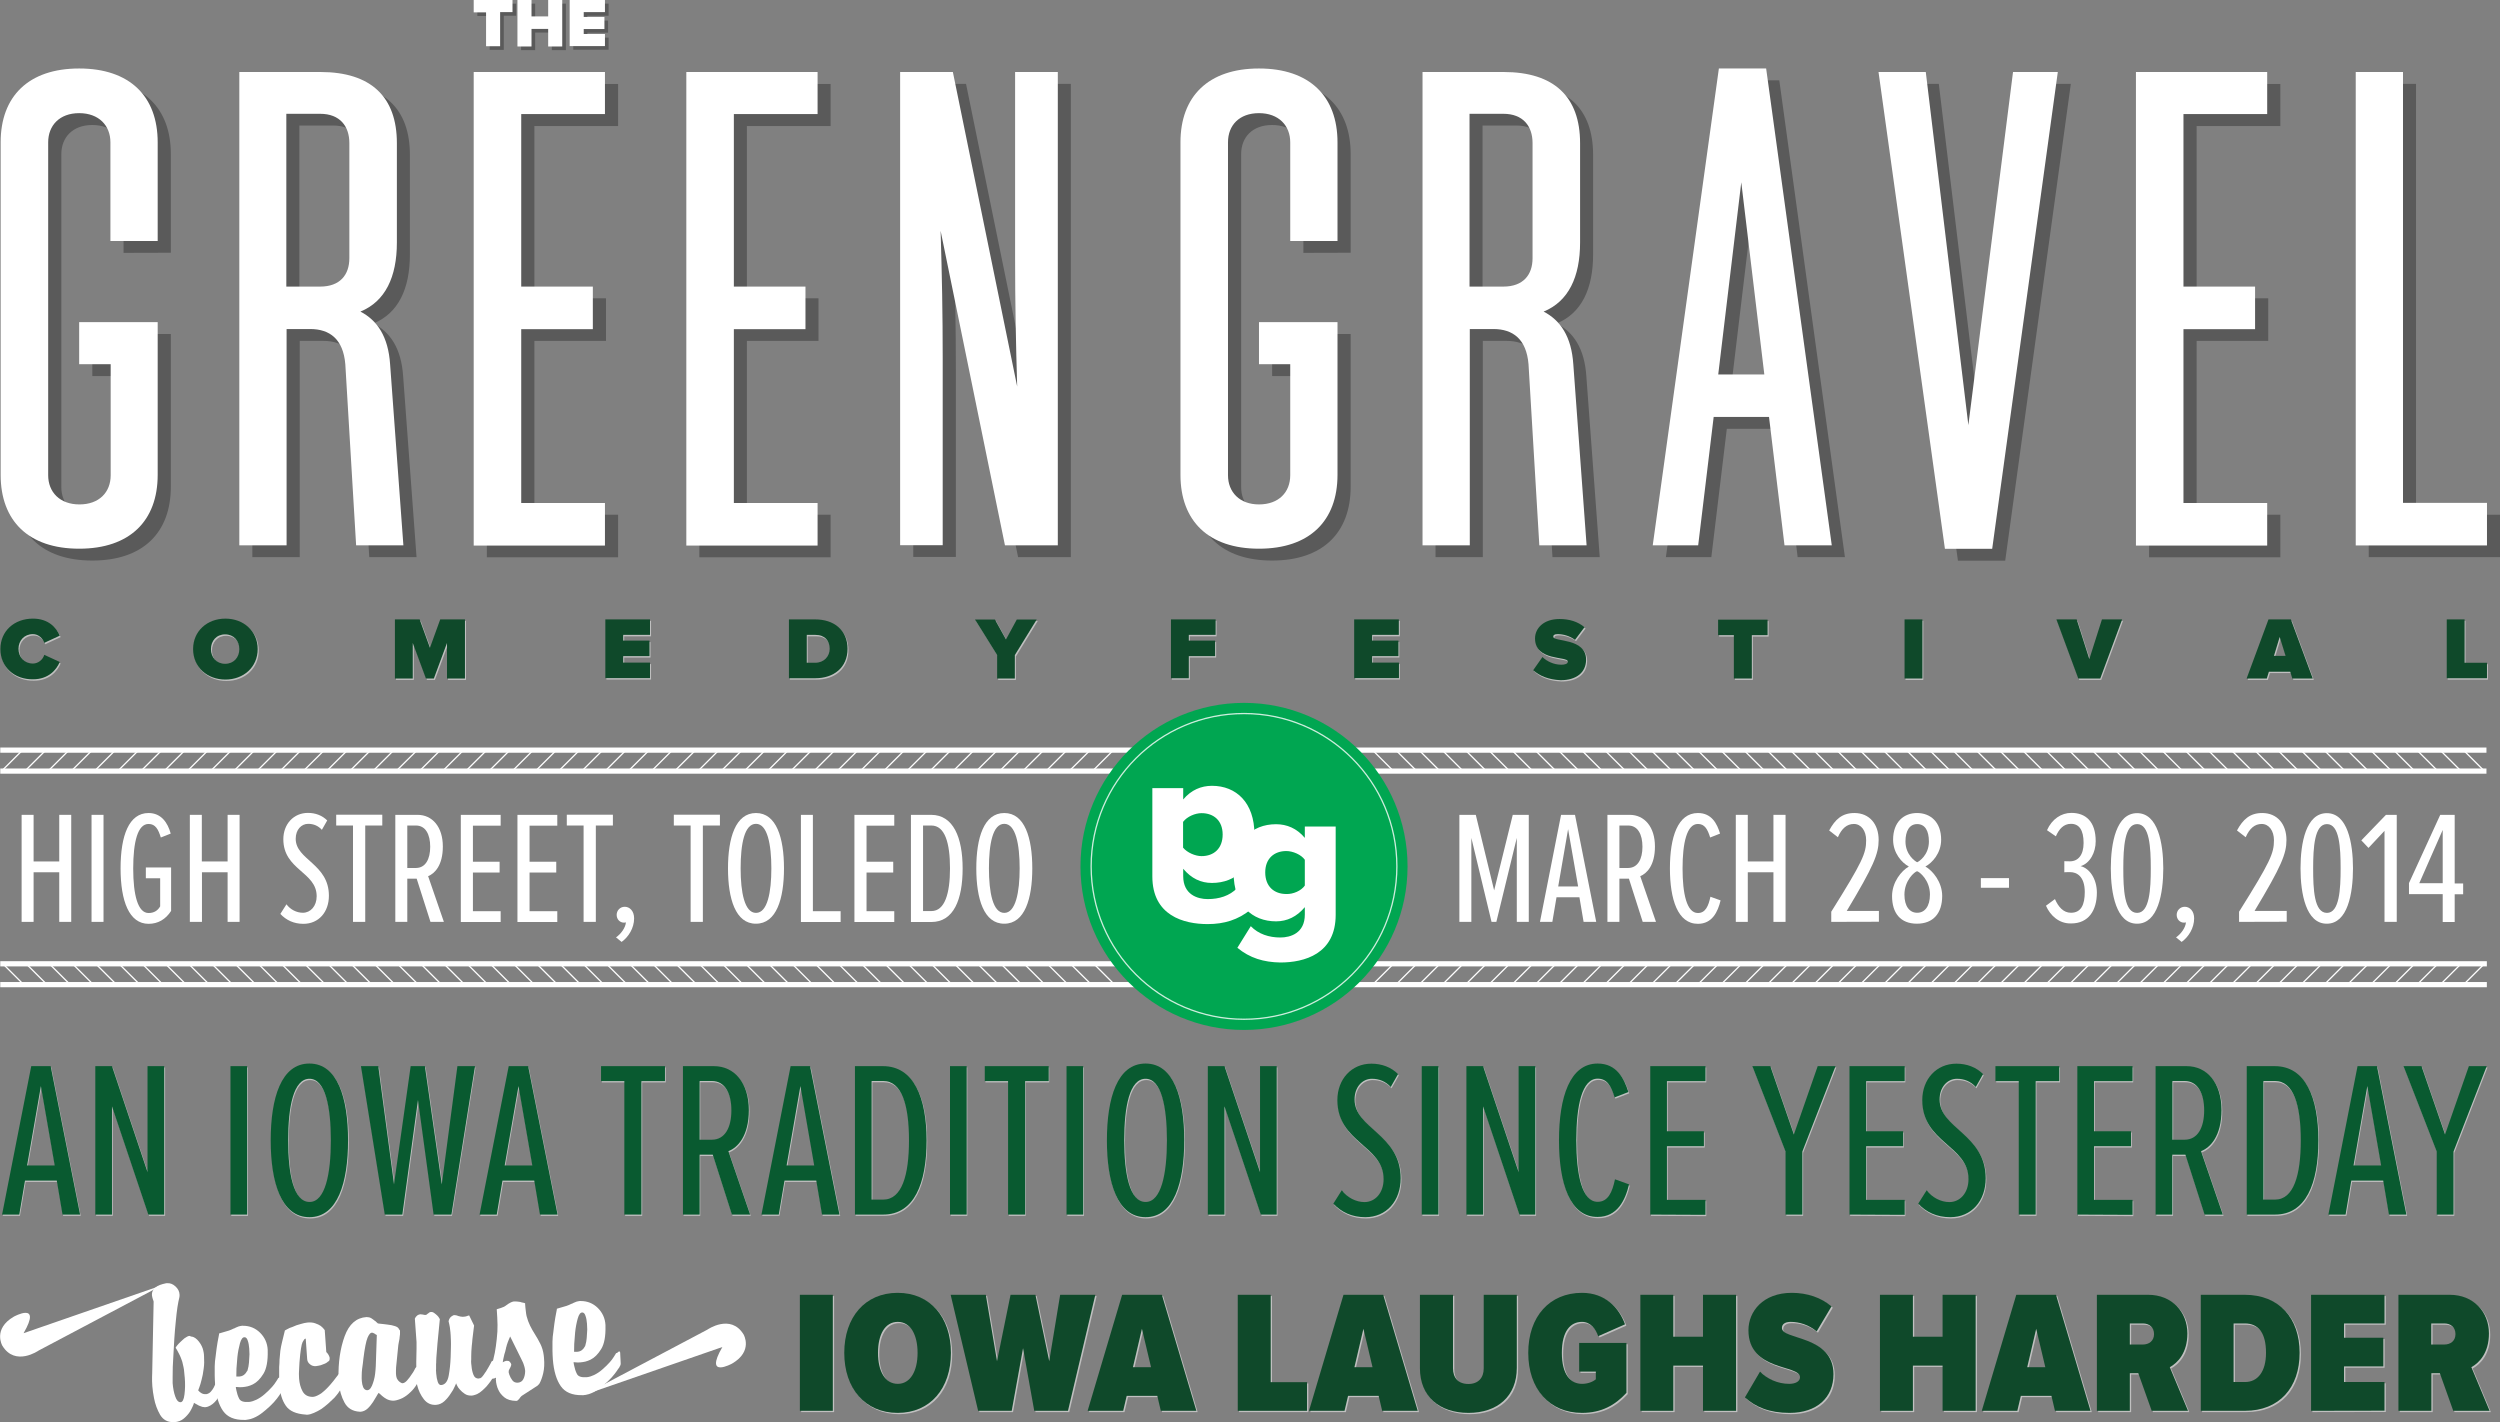 <?xml version="1.0" encoding="utf-8"?>
<!-- Generator: Adobe Illustrator 16.0.3, SVG Export Plug-In . SVG Version: 6.00 Build 0)  -->
<!DOCTYPE svg PUBLIC "-//W3C//DTD SVG 1.1//EN" "http://www.w3.org/Graphics/SVG/1.1/DTD/svg11.dtd">
<svg version="1.1" id="Layer_1" xmlns="http://www.w3.org/2000/svg" xmlns:xlink="http://www.w3.org/1999/xlink" x="0px" y="0px"
	 viewBox="169.2 1168.7 1920 1092.4" style="enable-background:new 169.2 1168.7 1920 1092.4;"
	 xml:space="preserve">
<rect x="169.2" y="1168.7" width="1920" height="1092.4" fill="#808080" stroke="none"/>
<style type="text/css">
<![CDATA[
	.st0{opacity:0.8;fill:none;stroke:#FFFFFF;stroke-miterlimit:10;enable-background:new    ;}
	.st1{fill:none;stroke:#FFFFFF;stroke-miterlimit:10;}
	.st2{opacity:0.3;}
	.st3{opacity:0.5;}
	.st4{fill:#FFFFFF;}
	.st5{fill:none;stroke:#FFFFFF;stroke-width:4;stroke-miterlimit:10;}
	.st6{fill:#00A651;}
	.st7{fill:#095A30;}
	.st8{opacity:0.3;enable-background:new    ;}
	.st9{fill:#0F492A;}
]]>
</style>
<g class="st3">
	<g>
		<path class="st4" d="M784.5,2253.2v-89.1h25.3v89.1H784.5z"/>
		<path class="st4" d="M818.6,2208.7c0-27.3,15.9-46.1,41-46.1c25.1,0,40.9,18.8,40.9,46.1c0,27.3-15.8,46.1-40.9,46.1
			C834.5,2254.8,818.6,2236,818.6,2208.7z M874.9,2208.7c0-14-5.5-23.8-15.2-23.8c-9.9,0-15.2,9.8-15.2,23.8
			c0,13.9,5.3,23.8,15.2,23.8C869.4,2232.5,874.9,2222.6,874.9,2208.7z"/>
		<path class="st4" d="M964.5,2253.2l-8.6-48.1l-8.7,48.1h-25.8l-21.1-89.1h27l8.6,51l10.4-51h19.1l10.6,51l8.4-51h27l-21,89.1
			H964.5z"/>
		<path class="st4" d="M1061.7,2253.2l-2.7-11.5h-23.5l-2.7,11.5h-27.3l26.5-89.1h30.5l26.5,89.1H1061.7z M1047.2,2190.2l-6.9,29.5
			h13.9L1047.2,2190.2z"/>
		<path class="st4" d="M1120.8,2253.2v-89.1h25.3v67.1h27.9v22L1120.8,2253.2L1120.8,2253.2z"/>
		<path class="st4" d="M1231.7,2253.2l-2.7-11.5h-23.5l-2.7,11.5h-27.3l26.5-89.1h30.5l26.5,89.1H1231.7z M1217.3,2190.2l-6.9,29.5
			h13.9L1217.3,2190.2z"/>
		<path class="st4" d="M1260.7,2220.4v-56.3h25.4v56.5c0,7.3,4.1,12,11.8,12c7.6,0,11.8-4.7,11.8-12v-56.5h25.4v56.1
			c0,22-15,34.6-37.1,34.6C1275.7,2254.8,1260.7,2242.3,1260.7,2220.4z"/>
		<path class="st4" d="M1343.9,2208.7c0-27.9,16.4-46.1,41.3-46.1c17.8,0,28.5,11.5,33,24.2l-20.6,9.1c-1.9-5.6-5.9-11-12.4-11
			c-8.8,0-15.5,6.9-15.5,23.8c0,16.8,6.7,23.8,15.5,23.8c4.3,0,8.3-1.5,10.6-3.5v-5.9h-12.8v-22h36.3v38.3
			c-8.6,9.4-19.1,15.4-34.1,15.4C1360.2,2254.8,1343.9,2236.5,1343.9,2208.7z"/>
		<path class="st4" d="M1478.1,2253.2v-34.7h-22.8v34.7H1430v-89.1h25.3v32.2h22.8v-32.2h25.4v89.1H1478.1z"/>
		<path class="st4" d="M1510.3,2242.9l11.6-19.8c5.5,5.6,13.6,9.4,22.4,9.4c4.9,0,8.3-1.9,8.3-5.1c0-9.9-39.6-4.3-39.6-36.1
			c0-14.4,11.2-28.7,33.3-28.7c11.9,0,22.6,3.7,30.5,10.4l-11.4,19.2c-5.9-4.9-13.1-7.3-19.9-7.3c-4.8,0-6.8,2-6.8,4.7
			c0,9.4,39.6,5.3,39.6,35.5c0,17.9-12.7,29.7-33.7,29.7C1529.2,2254.8,1518.5,2250.4,1510.3,2242.9z"/>
		<path class="st4" d="M1662.1,2253.2v-34.7h-22.8v34.7H1614v-89.1h25.3v32.2h22.8v-32.2h25.4v89.1H1662.1z"/>
		<path class="st4" d="M1748.4,2253.2l-2.7-11.5h-23.5l-2.7,11.5h-27.3l26.5-89.1h30.5l26.5,89.1H1748.4z M1734,2190.2l-6.9,29.5
			h13.9L1734,2190.2z"/>
		<path class="st4" d="M1822.7,2253.2l-10.3-28.9h-6.5v28.9h-25.3v-89.1h39.4c18.4,0,30.1,13.2,30.1,29.7c0,15-7.5,22.6-13.5,25.9
			l14,33.5H1822.7z M1824.5,2194.3c0-5.3-3.7-8.2-8.6-8.2h-10v16.2h10C1820.7,2202.3,1824.5,2199.5,1824.5,2194.3z"/>
		<path class="st4" d="M1860.4,2253.2v-89.1h33.7c26.7,0,42.2,18,42.2,44.6c0,26.6-15.5,44.5-42,44.5H1860.4z M1910.5,2208.7
			c0-15.4-5.9-22.6-16.3-22.6h-8.6v45h8.6C1904.2,2231.2,1910.5,2223,1910.5,2208.7z"/>
		<path class="st4" d="M1945.1,2253.2v-89.1h56.4v22h-31.1v11h30.2v22h-30.2v12h31.1v22L1945.1,2253.2L1945.1,2253.2z"/>
		<path class="st4" d="M2054.3,2253.2l-10.3-28.9h-6.5v28.9h-25.3v-89.1h39.4c18.4,0,30.1,13.2,30.1,29.7c0,15-7.5,22.6-13.5,25.9
			l14,33.5H2054.3z M2056,2194.3c0-5.3-3.7-8.2-8.6-8.2h-10v16.2h10C2052.3,2202.3,2056,2199.5,2056,2194.3z"/>
	</g>
</g>
<g class="st3">
	<path class="st4" d="M217.7,2102.5l-4.4-26.1h-24.4l-4.4,26.1h-13.2l22.4-114h14.9l22.6,114H217.7z M201.1,2003.8l-10.6,61h21.2
		L201.1,2003.8z"/>
	<path class="st4" d="M283.7,2102.5l-27.9-83.1v83.1H243v-114h12.8l27.3,81.4v-81.4H296v114H283.7z"/>
	<path class="st4" d="M346.8,2102.5v-114h12.8v114H346.8z"/>
	<path class="st4" d="M377.7,2045.5c0-32.5,8-59,29.7-59c21.7,0,29.7,26.5,29.7,59s-8,59-29.7,59
		C385.7,2104.5,377.7,2078,377.7,2045.5z M423.8,2045.5c0-25.8-4.3-47.3-16.4-47.3c-12.3,0-16.4,21.5-16.4,47.3
		c0,25.5,4.1,47.3,16.4,47.3C419.6,2092.9,423.8,2071,423.8,2045.5z"/>
	<path class="st4" d="M502.8,2102.5l-12-88l-12,88h-13.5l-18.3-114h13.3l12.1,90.8l12.8-90.8h10.9l13,90.8l12-90.8h13.3l-18.1,114
		H502.8z"/>
	<path class="st4" d="M584.5,2102.5l-4.4-26.1h-24.4l-4.4,26.1H538l22.4-114h14.9l22.6,114H584.5z M567.9,2003.8l-10.6,61h21.2
		L567.9,2003.8z"/>
	<path class="st4" d="M649.3,2102.5v-102.5h-17.9v-11.5h49.1v11.5h-18.1v102.5H649.3z"/>
	<path class="st4" d="M731.8,2102.5l-14.7-46H707v46h-12.8v-114H718c15.7,0,26.8,12.8,26.8,33.7c0,20.2-8.7,28.9-15.7,31.6
		l16.7,48.7L731.8,2102.5L731.8,2102.5z M731.5,2022.5c0-13.2-5-22.6-15-22.6H707v45.1h9.4C726.5,2045,731.5,2035.6,731.5,2022.5z"
		/>
	<path class="st4" d="M801,2102.5l-4.4-26.1h-24.4l-4.4,26.1h-13.2l22.4-114h14.9l22.6,114H801z M784.5,2003.8l-10.6,61h21.2
		L784.5,2003.8z"/>
	<path class="st4" d="M826.3,2102.5v-114h21.5c23.8,0,33.5,24.3,33.5,57.1c0,33.2-9.6,56.9-33.3,56.9H826.3z M867.9,2045.5
		c0-27-5.5-45.6-19.8-45.6h-8.9v91.1h8.9C862.4,2091,867.9,2072.4,867.9,2045.5z"/>
	<path class="st4" d="M899.3,2102.5v-114h12.8v114H899.3z"/>
	<path class="st4" d="M943.9,2102.5v-102.5H926v-11.5H975v11.5h-18.1v102.5H943.9z"/>
	<path class="st4" d="M988.9,2102.5v-114h12.8v114H988.9z"/>
	<path class="st4" d="M1019.8,2045.5c0-32.5,8-59,29.7-59c21.7,0,29.7,26.5,29.7,59s-8,59-29.7,59
		C1027.8,2104.5,1019.8,2078,1019.8,2045.5z M1066,2045.5c0-25.8-4.3-47.3-16.4-47.3c-12.3,0-16.4,21.5-16.4,47.3
		c0,25.5,4.1,47.3,16.4,47.3C1061.7,2092.9,1066,2071,1066,2045.5z"/>
	<path class="st4" d="M1138.1,2102.5l-27.9-83.1v83.1h-12.8v-114h12.8l27.3,81.4v-81.4h12.8v114H1138.1z"/>
	<path class="st4" d="M1193.8,2094.1l6.5-10.3c4.1,5.6,10.9,9.1,17.4,9.1c8.2,0,14.7-7,14.7-17.6c0-26-35.5-27.9-35.5-60.7
		c0-16.1,10.9-28,26.1-28c8,0,15.2,2.7,20.5,8l-5.6,9.9c-3.9-4.3-8.9-6.3-14.5-6.3c-7.2,0-13.3,6.2-13.3,15.9
		c0,22.4,35.4,26.7,35.4,60.5c0,17.3-10.8,29.9-27.2,29.9C1208.1,2104.5,1199.9,2100.7,1193.8,2094.1z"/>
	<path class="st4" d="M1261.6,2102.5v-114h12.8v114H1261.6z"/>
	<path class="st4" d="M1336.7,2102.5l-27.9-83.1v83.1H1296v-114h12.8l27.3,81.4v-81.4h12.8v114H1336.7z"/>
	<path class="st4" d="M1367.1,2045.5c0-33.2,8.4-59,29.7-59c14.5,0,20.3,11.3,23.6,21.9l-10.6,4.1c-2.7-8.9-5.8-14.4-13-14.4
		c-12,0-16.4,20.5-16.4,47.3c0,26.8,4.4,47.3,16.4,47.3c8,0,11.3-7.5,13.3-17.3l10.8,3.9c-2.9,12.3-9.1,25-24.1,25
		C1375.5,2104.5,1367.1,2078.7,1367.1,2045.5z"/>
	<path class="st4" d="M1437.2,2102.5v-114h42.4v11.5H1450v38.5h28.4v11.5H1450v41.2h29.6v11.5L1437.2,2102.5L1437.2,2102.5z"/>
	<path class="st4" d="M1541.1,2102.5v-48.4l-25.5-65.6h13.8l18.1,52.5l18.3-52.5h13.7l-25.5,65.6v48.4H1541.1z"/>
	<path class="st4" d="M1590.1,2102.5v-114h42.4v11.5h-29.6v38.5h28.4v11.5h-28.4v41.2h29.6v11.5L1590.1,2102.5L1590.1,2102.5z"/>
	<path class="st4" d="M1642.9,2094.1l6.5-10.3c4.1,5.6,10.9,9.1,17.4,9.1c8.2,0,14.7-7,14.7-17.6c0-26-35.5-27.9-35.5-60.7
		c0-16.1,10.9-28,26.2-28c8,0,15.2,2.7,20.5,8l-5.6,9.9c-3.9-4.3-8.9-6.3-14.5-6.3c-7.2,0-13.3,6.2-13.3,15.9
		c0,22.4,35.4,26.7,35.4,60.5c0,17.3-10.8,29.9-27.2,29.9C1657.3,2104.5,1649.1,2100.7,1642.9,2094.1z"/>
	<path class="st4" d="M1720.2,2102.5v-102.5h-17.9v-11.5h49v11.5h-18.1v102.5H1720.2z"/>
	<path class="st4" d="M1765.1,2102.5v-114h42.4v11.5H1778v38.5h28.4v11.5H1778v41.2h29.6v11.5L1765.1,2102.5L1765.1,2102.5z"/>
	<path class="st4" d="M1862.9,2102.5l-14.7-46h-10.1v46h-12.8v-114h23.8c15.7,0,26.8,12.8,26.8,33.7c0,20.2-8.7,28.9-15.7,31.6
		l16.7,48.7L1862.9,2102.5L1862.9,2102.5z M1862.6,2022.5c0-13.2-5-22.6-15-22.6h-9.4v45.1h9.4
		C1857.6,2045,1862.6,2035.6,1862.6,2022.5z"/>
	<path class="st4" d="M1895.2,2102.5v-114h21.5c23.8,0,33.5,24.3,33.5,57.1c0,33.2-9.6,56.9-33.3,56.9H1895.2z M1936.7,2045.5
		c0-27-5.5-45.6-19.8-45.6h-8.9v91.1h8.9C1931.3,2091,1936.7,2072.4,1936.7,2045.5z"/>
	<path class="st4" d="M2004.4,2102.5l-4.4-26.1h-24.4l-4.4,26.1h-13.2l22.4-114h14.9l22.6,114H2004.4z M1987.8,2003.8l-10.6,61h21.2
		L1987.8,2003.8z"/>
	<path class="st4" d="M2041.2,2102.5v-48.4l-25.5-65.6h13.8l18.1,52.5l18.3-52.5h13.7l-25.5,65.6v48.4H2041.2z"/>
</g>
<g class="st3">
	<path class="st4" d="M170.2,1668.3c0-13.9,10.7-23.4,25-23.4c11.9,0,18,6.9,20.6,13.1l-11.9,5.5c-1.2-3.6-4.6-6.7-8.7-6.7
		c-6.7,0-11.1,5-11.1,11.3c0,6.3,4.4,11.3,11.1,11.3c4,0,7.7-3,8.7-6.7l11.9,5.5c-2.6,6.1-8.7,13.3-20.6,13.3
		C181.1,1691.7,170.2,1682.2,170.2,1668.3z"/>
	<path class="st4" d="M318.3,1668.3c0-13.9,10.9-23.4,24.8-23.4c13.9,0,24.8,9.5,24.8,23.4c0,13.9-10.9,23.4-24.8,23.4
		C329.2,1691.7,318.3,1682.2,318.3,1668.3z M353.8,1668.3c0-6.3-4.2-11.3-10.9-11.3s-10.9,5-10.9,11.3c0,6.3,4.2,11.3,10.9,11.3
		C349.6,1679.6,353.8,1674.5,353.8,1668.3z"/>
	<path class="st4" d="M513.3,1690.9v-27.3l-10.1,27.3h-6.1l-10.1-27.3v27.3h-13.7v-45.4h19l7.9,21.8l7.9-21.8h19v45.4H513.3z"/>
	<path class="st4" d="M634.9,1690.9v-45.4h34.3v11.9h-20.6v4.4h20.2v11.9h-20.2v5h20.6v11.9h-34.3V1690.9z"/>
	<path class="st4" d="M775.8,1690.9v-45.4H796c14.3,0,24.8,8.1,24.8,22.6c0,14.5-10.7,22.6-24.8,22.6h-20.2V1690.9z M807.1,1668.1
		c0-6.1-3.6-10.7-10.9-10.7h-6.7v21.4h6.5C802.9,1678.8,807.1,1673.7,807.1,1668.1z"/>
	<path class="st4" d="M935.8,1690.9v-18l-17-27.3h15.3l8.5,15.3l8.3-15.3h15.3l-16.8,27.3v18H935.8z"/>
	<path class="st4" d="M1069.2,1690.9v-45.4h34.3v11.9H1083v4.4h20.2v11.9H1083v17h-13.7V1690.9z"/>
	<path class="st4" d="M1210,1690.9v-45.4h34.3v11.9h-20.6v4.4h20.2v11.9h-20.2v5h20.6v11.9H1210V1690.9z"/>
	<path class="st4" d="M1347.5,1684.4l7.1-10.1c3.4,3.2,8.5,5.9,14.5,5.9c2.6,0,5-0.6,5-2.4c0-4.4-25.2,0-25.2-17.8
		c0-7.7,6.5-14.9,18.8-14.9c7.5,0,14.1,2,19.2,6.3l-7.3,9.7c-4-3-9.1-4.4-13.3-4.4c-2.6,0-3.4,0.8-3.4,2c0,4.2,25.2,0.6,25.2,17.6
		c0,9.9-7.5,15.8-19.6,15.8C1359,1691.7,1352.4,1688.9,1347.5,1684.4z"/>
	<path class="st4" d="M1501.6,1690.9v-33.3h-12.1v-11.9h38v11.9h-12.1v33.3H1501.6z"/>
	<path class="st4" d="M1632.6,1690.9v-45.4h13.7v45.4H1632.6z"/>
	<path class="st4" d="M1766.1,1690.9l-16.8-45.4h15.5l9.7,30.5l9.7-30.5h15.5l-16.8,45.4H1766.1z"/>
	<path class="st4" d="M1930.5,1690.9l-1.6-5.3h-16.4l-1.6,5.3h-15.5l16.8-45.4h17.2l16.8,45.4H1930.5z M1920.8,1659l-4.4,14.5h8.9
		L1920.8,1659z"/>
	<path class="st4" d="M2049,1690.9v-45.4h13.7v33.3h17.2v11.9H2049V1690.9z"/>
</g>
<g class="st2">
	<path d="M545.3,1207.2V1181h-9.5v-9.5h29.8v9.3h-9.5v26.2h-10.8V1207.2z"/>
	<path d="M593,1207.2v-13.5h-12.8v13.5h-10.8v-35.7h10.8v12.6H593v-12.6h10.8v35.7H593z"/>
	<path d="M609.5,1207.2v-35.7h27.1v9.3h-16.3v3.7h15.9v9.3h-15.9v3.8h16.3v9.3h-27.1V1207.2L609.5,1207.2z"/>
</g>
<path class="st8" d="M264.1,1362.9v-75.8c0-12.9-8.9-22.4-24-22.4c-15.1,0-23.8,9.5-23.8,22.4v255.7c0,12.9,8.9,22.4,24,22.4
	c15.1,0,24-9.3,24-22.4v-85.3h-24.2v-32.3h60.3v117.3c0,35.3-21.4,56.7-60.3,56.7c-38.9,0-60.3-21.4-60.3-56.7v-255.5
	c0-35.3,21.4-56.7,60.3-56.7c38.9,0,60.3,21.4,60.3,56.7v75.8L264.1,1362.9L264.1,1362.9z"/>
<path class="st8" d="M489.1,1596.6h-36.3l-8.3-139.1c-1.6-19.2-11.9-27-27-27h-18.1v166.1H363v-363.5h62.3
	c38.9,0,58.7,19.2,58.7,54.6v76.4c0,26.4-8.9,45.2-28,53c12.9,6.7,21.4,19.2,22.8,40.5L489.1,1596.6z M399.1,1265.3v132.5h26
	c15.1,0,22.4-8.9,22.4-21.8v-88.5c0-12.9-7.3-22.4-22.4-22.4h-26V1265.3z"/>
<path class="st8" d="M579.6,1265.3v132.5h55v32.7h-55v133.5h64.3v32.7H543.1v-363.5h100.8v32.3H579.6z"/>
<path class="st8" d="M742.8,1265.3v132.5h55v32.7h-55v133.5h64.3v32.7H706.3v-363.5h100.8v32.3H742.8z"/>
<path class="st8" d="M991.6,1233.1v363.5h-40.5L901.7,1355c1,33.3,1.6,63.3,1.6,98.6v142.8h-32.7v-363.3h40.5l49.4,241.6
	c-1-33.3-1.6-63.9-1.6-98.6v-143H991.6z"/>
<path class="st8" d="M1170.2,1362.9v-75.8c0-12.9-8.9-22.4-24-22.4c-15.1,0-23.8,9.3-23.8,22.4v255.7c0,12.9,8.9,22.4,23.8,22.4
	c15.1,0,24-9.3,24-22.4v-85.3h-24v-32.3h60.3v117.3c0,35.3-21.4,56.7-60.3,56.7c-38.9,0-60.3-21.4-60.3-56.7v-255.5
	c0-35.3,21.4-56.7,60.3-56.7c38.9,0,60.3,21.4,60.3,56.7v75.8L1170.2,1362.9L1170.2,1362.9z"/>
<path class="st8" d="M1397.8,1596.6h-36.3l-8.3-139.1c-1.6-19.2-11.9-27-27-27H1308v166.1h-36.3v-363.5h62.3
	c38.9,0,58.7,19.2,58.7,54.6v76.4c0,26.4-8.9,45.2-28,53c12.9,6.7,21.4,19.2,22.8,40.5L1397.8,1596.6z M1307.8,1265.3v132.5h26
	c15.1,0,22.4-8.9,22.4-21.8v-88.5c0-12.9-7.3-22.4-22.4-22.4h-26V1265.3z"/>
<path class="st8" d="M1537.9,1498h-42.5l-11.9,98.6h-34.9l50.8-366.2h36.3l50.4,366.2h-36.3L1537.9,1498z M1534.2,1465.3
	l-17.7-147.6l-17.7,147.6H1534.2z"/>
<path class="st8" d="M1759.6,1233.1l-50.4,366.2h-36.3l-51-366.2h36.3l32.7,271.2l34.3-271.2H1759.6L1759.6,1233.1z"/>
<path class="st8" d="M1856.2,1265.3v132.5h55v32.7h-55v133.5h64.3v32.7h-100.8v-363.5h100.8v32.3H1856.2z"/>
<path class="st8" d="M2089.2,1563.9v32.7h-100.8v-363.5h36.3v330.9H2089.2L2089.2,1563.9z"/>
<line class="st5" x1="169.4" y1="1744.8" x2="2078.8" y2="1744.8"/>
<line class="st5" x1="169.4" y1="1760.9" x2="2078.8" y2="1760.9"/>
<line class="st5" x1="169.4" y1="1924.9" x2="2079.1" y2="1924.9"/>
<line class="st5" x1="169.4" y1="1908.9" x2="2079.1" y2="1908.9"/>
<g>
	<path class="st9" d="M169.5,1667.2c0-13.9,10.7-23.4,25-23.4c11.9,0,18,6.9,20.6,13.1l-11.9,5.5c-1.2-3.6-4.6-6.7-8.7-6.7
		c-6.7,0-11.1,5-11.1,11.3c0,6.3,4.4,11.3,11.1,11.3c4,0,7.7-3,8.7-6.7l11.9,5.5c-2.6,6.1-8.7,13.3-20.6,13.3
		C180.4,1690.6,169.5,1681.2,169.5,1667.2z"/>
	<path class="st9" d="M317.5,1667.2c0-13.9,10.9-23.4,24.8-23.4c13.9,0,24.8,9.5,24.8,23.4s-10.9,23.4-24.8,23.4
		C328.4,1690.6,317.5,1681.2,317.5,1667.2z M353,1667.2c0-6.3-4.2-11.3-10.9-11.3c-6.7,0-10.9,5-10.9,11.3s4.2,11.3,10.9,11.3
		S353,1673.5,353,1667.2z"/>
	<path class="st9" d="M512.5,1689.8v-27.3l-10.1,27.3h-6.1l-10.1-27.3v27.3h-13.7v-45.4h19l7.9,21.8l7.9-21.8h19v45.4H512.5z"/>
	<path class="st9" d="M634.1,1689.8v-45.4h34.3v11.9h-20.6v4.4H668v11.9h-20.2v5h20.6v11.9h-34.3V1689.8z"/>
	<path class="st9" d="M775.1,1689.8v-45.4h20.2c14.3,0,24.8,8.1,24.8,22.6c0,14.5-10.7,22.6-24.8,22.6h-20.2V1689.8z M806.4,1667
		c0-6.1-3.6-10.7-10.9-10.7h-6.7v21.4h6.5C802.1,1677.7,806.4,1672.7,806.4,1667z"/>
	<path class="st9" d="M935,1689.8v-18l-17-27.3h15.3l8.5,15.3l8.3-15.3h15.3l-16.8,27.3v18H935z"/>
	<path class="st9" d="M1068.5,1689.8v-45.4h34.3v11.9h-20.6v4.4h20.2v11.9h-20.2v17h-13.7V1689.8z"/>
	<path class="st9" d="M1209.2,1689.8v-45.4h34.3v11.9H1223v4.4h20.2v11.9H1223v5h20.6v11.9h-34.3V1689.8z"/>
	<path class="st9" d="M1346.7,1683.4l7.1-10.1c3.4,3.2,8.5,5.9,14.5,5.9c2.6,0,5-0.6,5-2.4c0-4.4-25.2,0-25.2-17.8
		c0-7.7,6.5-14.9,18.8-14.9c7.5,0,14.1,2,19.2,6.3l-7.3,9.7c-4-3-9.1-4.4-13.3-4.4c-2.6,0-3.4,0.8-3.4,2c0,4.2,25.2,0.6,25.2,17.6
		c0,9.9-7.5,15.8-19.6,15.8C1358.2,1690.6,1351.6,1687.8,1346.7,1683.4z"/>
	<path class="st9" d="M1500.8,1689.8v-33.3h-12.1v-11.9h38v11.9h-12.1v33.3H1500.8z"/>
	<path class="st9" d="M1631.9,1689.8v-45.4h13.7v45.4H1631.9z"/>
	<path class="st9" d="M1765.3,1689.8l-16.8-45.4h15.6l9.7,30.5l9.7-30.5h15.5l-16.8,45.4H1765.3z"/>
	<path class="st9" d="M1929.7,1689.8l-1.6-5.2h-16.4l-1.6,5.2h-15.5l16.8-45.4h17.2l16.8,45.4H1929.7z M1920,1657.9l-4.4,14.5h8.9
		L1920,1657.9z"/>
	<path class="st9" d="M2048.3,1689.8v-45.4h13.7v33.3h17.2v11.9h-30.9V1689.8z"/>
</g>
<path class="st4" d="M254,1353.8V1278c0-12.9-8.9-22.4-24-22.4c-15.1,0-23.8,9.5-23.8,22.4v255.7c0,12.9,8.9,22.4,24,22.4
	c15.1,0,24-9.3,24-22.4v-85.3H230v-32.3h60.3v117.3c0,35.3-21.4,56.7-60.3,56.7c-38.9,0-60.3-21.4-60.3-56.7V1278
	c0-35.3,21.4-56.7,60.3-56.7c38.9,0,60.3,21.4,60.3,56.7v75.8H254z"/>
<path class="st4" d="M479,1587.5h-36.3l-8.3-139.1c-1.6-19.2-11.9-27-27-27h-18.1v166.1H353V1224h62.3c38.9,0,58.7,19.2,58.7,54.6
	v76.4c0,26.4-8.9,45.2-28,53c12.9,6.7,21.4,19.2,22.8,40.5L479,1587.5z M389.1,1256.3v132.5h26c15.1,0,22.4-8.9,22.4-21.8v-88.5
	c0-12.9-7.3-22.4-22.4-22.4h-26V1256.3L389.1,1256.3z"/>
<path class="st4" d="M569.5,1256.3v132.5h55v32.7h-55v133.5h64.3v32.7H533V1224h100.8v32.3H569.5z"/>
<path class="st4" d="M732.8,1256.3v132.5h55v32.7h-55v133.5h64.3v32.7H696.3V1224h100.8v32.3H732.8z"/>
<path class="st4" d="M981.6,1224v363.5H941L891.6,1346c1,33.3,1.6,63.3,1.6,98.6v142.8h-32.7V1224h40.5l49.4,241.6
	c-1-33.3-1.6-63.9-1.6-98.6v-143H981.6z"/>
<path class="st4" d="M1160.1,1353.8V1278c0-12.9-8.9-22.4-24-22.4c-15.1,0-23.8,9.3-23.8,22.4v255.7c0,12.9,8.9,22.4,23.8,22.4
	c15.1,0,24-9.3,24-22.4v-85.3h-24v-32.3h60.3v117.3c0,35.3-21.4,56.7-60.3,56.7c-38.9,0-60.3-21.4-60.3-56.7V1278
	c0-35.3,21.4-56.7,60.3-56.7c38.9,0,60.3,21.4,60.3,56.7v75.8H1160.1z"/>
<path class="st4" d="M1387.7,1587.5h-36.3l-8.3-139.1c-1.6-19.2-11.9-27-27-27H1298v166.1h-36.3V1224h62.3
	c38.9,0,58.7,19.2,58.7,54.6v76.4c0,26.4-8.9,45.2-28,53c12.9,6.7,21.4,19.2,22.8,40.5L1387.7,1587.5z M1297.8,1256.3v132.5h26
	c15.1,0,22.4-8.9,22.4-21.8v-88.5c0-12.9-7.3-22.4-22.4-22.4h-26V1256.3z"/>
<path class="st4" d="M1527.8,1488.9h-42.5l-11.9,98.6h-34.9l50.8-366.2h36.3l50.4,366.2h-36.3L1527.8,1488.9z M1524.2,1456.3
	l-17.7-147.6l-17.7,147.6H1524.2z"/>
<path class="st4" d="M1749.6,1224l-50.4,366.2h-36.3l-51-366.2h36.3l32.7,271.2l34.3-271.2H1749.6L1749.6,1224z"/>
<path class="st4" d="M1846.1,1256.3v132.5h55v32.7h-55v133.5h64.3v32.7h-100.8V1224h100.8v32.3H1846.1z"/>
<path class="st4" d="M2079.2,1554.9v32.7h-100.8V1224h36.3v330.9H2079.2L2079.2,1554.9z"/>
<g>
	<circle class="st6" cx="1124.6" cy="1834.1" r="125.6"/>
	<circle class="st0" cx="1124.6" cy="1834.1" r="117.4"/>
	<g>
		<g>
			<path class="st4" d="M1119.5,1896.6l10.3-16.6c5.9,6.1,14,8.7,22.7,8.7c7.9,0,18.8-3.4,18.8-17.6v-5.7
				c-6.1,7.3-13.6,10.9-22.1,10.9c-18.2,0-32.6-12.3-32.6-37.4c0-24.5,14-37.2,32.6-37.2c8.3,0,16,3.2,22.1,10.5v-8.7h23.7v67.8
				c0,30.1-24.1,36.6-42.5,36.6C1139.8,1907.7,1129,1904.5,1119.5,1896.6z M1171.3,1848.8V1829c-2.8-4-9.3-6.7-14.2-6.7
				c-9.3,0-16.2,5.7-16.2,16.4c0,10.9,6.9,16.6,16.2,16.6C1162.2,1855.5,1168.5,1852.9,1171.3,1848.8z"/>
		</g>
		<g>
			<path class="st4" d="M1096.7,1878.4c-18.4,0-42.5-6.5-42.5-36.6V1774h23.7v8.7c6.1-7.3,13.8-10.5,22.1-10.5
				c18.6,0,32.6,12.9,32.6,37.2c0,25.1-14.4,37.4-32.6,37.4c-8.5,0-15.8-3.4-22.1-10.9v5.7c0,14.2,11.1,17.6,18.8,17.6
				c8.7,0,16.8-2.4,22.7-8.5l10.3,16.6C1120.1,1875.1,1109.4,1878.4,1096.7,1878.4z M1092,1826.2c9.3,0,16.2-5.7,16.2-16.6
				c0-10.7-6.9-16.4-16.2-16.4c-4.9,0-11.1,2.6-14.2,6.7v19.8C1080.9,1823.5,1087.2,1826.2,1092,1826.2z"/>
		</g>
	</g>
</g>
<g>
	<line class="st1" x1="170.4" y1="1760.9" x2="187.6" y2="1743.7"/>
	<line class="st1" x1="188.3" y1="1760.9" x2="205.5" y2="1743.7"/>
	<line class="st1" x1="206.1" y1="1760.9" x2="223.3" y2="1743.7"/>
	<line class="st1" x1="223.9" y1="1760.9" x2="241.1" y2="1743.7"/>
	<line class="st1" x1="241.7" y1="1760.9" x2="258.9" y2="1743.7"/>
	<line class="st1" x1="259.6" y1="1760.9" x2="276.8" y2="1743.7"/>
	<line class="st1" x1="277.4" y1="1760.9" x2="294.6" y2="1743.7"/>
	<line class="st1" x1="295.2" y1="1760.9" x2="312.4" y2="1743.7"/>
	<line class="st1" x1="313" y1="1760.9" x2="330.2" y2="1743.7"/>
	<line class="st1" x1="330.9" y1="1760.9" x2="348.1" y2="1743.7"/>
	<line class="st1" x1="348.7" y1="1760.9" x2="365.9" y2="1743.7"/>
	<line class="st1" x1="366.5" y1="1760.9" x2="383.7" y2="1743.7"/>
	<line class="st1" x1="384.3" y1="1760.9" x2="401.5" y2="1743.7"/>
	<line class="st1" x1="402.1" y1="1760.9" x2="419.4" y2="1743.7"/>
	<line class="st1" x1="420" y1="1760.9" x2="437.2" y2="1743.7"/>
	<line class="st1" x1="437.8" y1="1760.9" x2="455" y2="1743.7"/>
	<line class="st1" x1="455.6" y1="1760.9" x2="472.8" y2="1743.7"/>
	<line class="st1" x1="473.4" y1="1760.9" x2="490.7" y2="1743.7"/>
	<line class="st1" x1="491.3" y1="1760.9" x2="508.5" y2="1743.7"/>
	<line class="st1" x1="509.1" y1="1760.9" x2="526.3" y2="1743.7"/>
	<line class="st1" x1="526.9" y1="1760.9" x2="544.1" y2="1743.7"/>
	<line class="st1" x1="544.7" y1="1760.9" x2="561.9" y2="1743.7"/>
	<line class="st1" x1="562.6" y1="1760.9" x2="579.8" y2="1743.7"/>
	<line class="st1" x1="580.4" y1="1760.9" x2="597.6" y2="1743.7"/>
	<line class="st1" x1="598.2" y1="1760.9" x2="615.4" y2="1743.7"/>
	<line class="st1" x1="616" y1="1760.9" x2="633.2" y2="1743.7"/>
	<line class="st1" x1="633.9" y1="1760.9" x2="651.1" y2="1743.7"/>
	<line class="st1" x1="651.7" y1="1760.9" x2="668.9" y2="1743.7"/>
	<line class="st1" x1="669.5" y1="1760.9" x2="686.7" y2="1743.7"/>
	<line class="st1" x1="687.3" y1="1760.9" x2="704.5" y2="1743.7"/>
	<line class="st1" x1="705.2" y1="1760.9" x2="722.4" y2="1743.7"/>
	<line class="st1" x1="723" y1="1760.9" x2="740.2" y2="1743.7"/>
	<line class="st1" x1="740.8" y1="1760.9" x2="758" y2="1743.7"/>
	<line class="st1" x1="758.6" y1="1760.9" x2="775.8" y2="1743.7"/>
	<line class="st1" x1="776.5" y1="1760.9" x2="793.7" y2="1743.7"/>
	<line class="st1" x1="794.3" y1="1760.9" x2="811.5" y2="1743.7"/>
	<line class="st1" x1="812.1" y1="1760.9" x2="829.3" y2="1743.7"/>
	<line class="st1" x1="829.9" y1="1760.9" x2="847.1" y2="1743.7"/>
	<line class="st1" x1="847.8" y1="1760.9" x2="865" y2="1743.7"/>
	<line class="st1" x1="865.6" y1="1760.9" x2="882.8" y2="1743.7"/>
	<line class="st1" x1="883.4" y1="1760.9" x2="900.6" y2="1743.7"/>
	<line class="st1" x1="901.2" y1="1760.9" x2="918.4" y2="1743.7"/>
	<line class="st1" x1="919" y1="1760.9" x2="936.3" y2="1743.7"/>
	<line class="st1" x1="936.9" y1="1760.9" x2="954.1" y2="1743.7"/>
	<line class="st1" x1="954.7" y1="1760.9" x2="971.9" y2="1743.7"/>
	<line class="st1" x1="972.5" y1="1760.9" x2="989.7" y2="1743.7"/>
	<line class="st1" x1="990.3" y1="1760.9" x2="1007.6" y2="1743.7"/>
	<line class="st1" x1="1008.2" y1="1760.9" x2="1025.4" y2="1743.7"/>
</g>
<g>
	<line class="st1" x1="2077.2" y1="1760.9" x2="2060" y2="1743.7"/>
	<line class="st1" x1="2059.3" y1="1760.9" x2="2042.1" y2="1743.7"/>
	<line class="st1" x1="2041.5" y1="1760.9" x2="2024.3" y2="1743.7"/>
	<line class="st1" x1="2023.7" y1="1760.9" x2="2006.5" y2="1743.7"/>
	<line class="st1" x1="2005.9" y1="1760.9" x2="1988.7" y2="1743.7"/>
	<line class="st1" x1="1988.1" y1="1760.9" x2="1970.8" y2="1743.7"/>
	<line class="st1" x1="1970.2" y1="1760.9" x2="1953" y2="1743.7"/>
	<line class="st1" x1="1952.4" y1="1760.9" x2="1935.2" y2="1743.7"/>
	<line class="st1" x1="1934.6" y1="1760.9" x2="1917.4" y2="1743.7"/>
	<line class="st1" x1="1916.8" y1="1760.9" x2="1899.6" y2="1743.7"/>
	<line class="st1" x1="1898.9" y1="1760.9" x2="1881.7" y2="1743.7"/>
	<line class="st1" x1="1881.1" y1="1760.9" x2="1863.9" y2="1743.7"/>
	<line class="st1" x1="1863.3" y1="1760.9" x2="1846.1" y2="1743.7"/>
	<line class="st1" x1="1845.5" y1="1760.9" x2="1828.3" y2="1743.7"/>
	<line class="st1" x1="1827.6" y1="1760.9" x2="1810.4" y2="1743.7"/>
	<line class="st1" x1="1809.8" y1="1760.9" x2="1792.6" y2="1743.7"/>
	<line class="st1" x1="1792" y1="1760.9" x2="1774.8" y2="1743.7"/>
	<line class="st1" x1="1774.2" y1="1760.9" x2="1757" y2="1743.7"/>
	<line class="st1" x1="1756.3" y1="1760.9" x2="1739.1" y2="1743.7"/>
	<line class="st1" x1="1738.5" y1="1760.9" x2="1721.3" y2="1743.7"/>
	<line class="st1" x1="1720.7" y1="1760.9" x2="1703.5" y2="1743.7"/>
	<line class="st1" x1="1702.9" y1="1760.9" x2="1685.7" y2="1743.7"/>
	<line class="st1" x1="1685" y1="1760.9" x2="1667.8" y2="1743.7"/>
	<line class="st1" x1="1667.2" y1="1760.9" x2="1650" y2="1743.7"/>
	<line class="st1" x1="1649.4" y1="1760.9" x2="1632.2" y2="1743.7"/>
	<line class="st1" x1="1631.6" y1="1760.9" x2="1614.4" y2="1743.7"/>
	<line class="st1" x1="1613.7" y1="1760.9" x2="1596.5" y2="1743.7"/>
	<line class="st1" x1="1595.9" y1="1760.9" x2="1578.7" y2="1743.7"/>
	<line class="st1" x1="1578.1" y1="1760.9" x2="1560.9" y2="1743.7"/>
	<line class="st1" x1="1560.3" y1="1760.9" x2="1543.1" y2="1743.7"/>
	<line class="st1" x1="1542.4" y1="1760.9" x2="1525.2" y2="1743.7"/>
	<line class="st1" x1="1524.6" y1="1760.9" x2="1507.4" y2="1743.7"/>
	<line class="st1" x1="1506.8" y1="1760.9" x2="1489.6" y2="1743.7"/>
	<line class="st1" x1="1489" y1="1760.9" x2="1471.8" y2="1743.7"/>
	<line class="st1" x1="1471.2" y1="1760.9" x2="1453.9" y2="1743.7"/>
	<line class="st1" x1="1453.3" y1="1760.9" x2="1436.1" y2="1743.7"/>
	<line class="st1" x1="1435.5" y1="1760.9" x2="1418.3" y2="1743.7"/>
	<line class="st1" x1="1417.7" y1="1760.9" x2="1400.5" y2="1743.7"/>
	<line class="st1" x1="1399.9" y1="1760.9" x2="1382.7" y2="1743.7"/>
	<line class="st1" x1="1382" y1="1760.9" x2="1364.8" y2="1743.7"/>
	<line class="st1" x1="1364.2" y1="1760.9" x2="1347" y2="1743.7"/>
	<line class="st1" x1="1346.4" y1="1760.9" x2="1329.2" y2="1743.7"/>
	<line class="st1" x1="1328.6" y1="1760.9" x2="1311.4" y2="1743.7"/>
	<line class="st1" x1="1310.7" y1="1760.9" x2="1293.5" y2="1743.7"/>
	<line class="st1" x1="1292.9" y1="1760.9" x2="1275.7" y2="1743.7"/>
	<line class="st1" x1="1275.1" y1="1760.9" x2="1257.9" y2="1743.7"/>
	<line class="st1" x1="1257.3" y1="1760.9" x2="1240.1" y2="1743.7"/>
	<line class="st1" x1="1239.4" y1="1760.9" x2="1222.2" y2="1743.7"/>
</g>
<g>
	<line class="st1" x1="2077.2" y1="1908.9" x2="2060" y2="1926.1"/>
	<line class="st1" x1="2059.3" y1="1908.9" x2="2042.1" y2="1926.1"/>
	<line class="st1" x1="2041.5" y1="1908.9" x2="2024.3" y2="1926.1"/>
	<line class="st1" x1="2023.7" y1="1908.9" x2="2006.5" y2="1926.1"/>
	<line class="st1" x1="2005.9" y1="1908.9" x2="1988.7" y2="1926.1"/>
	<line class="st1" x1="1988.1" y1="1908.9" x2="1970.8" y2="1926.1"/>
	<line class="st1" x1="1970.2" y1="1908.9" x2="1953" y2="1926.1"/>
	<line class="st1" x1="1952.4" y1="1908.9" x2="1935.2" y2="1926.1"/>
	<line class="st1" x1="1934.6" y1="1908.9" x2="1917.4" y2="1926.1"/>
	<line class="st1" x1="1916.8" y1="1908.9" x2="1899.6" y2="1926.1"/>
	<line class="st1" x1="1898.9" y1="1908.9" x2="1881.7" y2="1926.1"/>
	<line class="st1" x1="1881.1" y1="1908.9" x2="1863.9" y2="1926.1"/>
	<line class="st1" x1="1863.3" y1="1908.9" x2="1846.1" y2="1926.1"/>
	<line class="st1" x1="1845.5" y1="1908.9" x2="1828.3" y2="1926.1"/>
	<line class="st1" x1="1827.6" y1="1908.9" x2="1810.4" y2="1926.1"/>
	<line class="st1" x1="1809.8" y1="1908.9" x2="1792.6" y2="1926.1"/>
	<line class="st1" x1="1792" y1="1908.9" x2="1774.8" y2="1926.1"/>
	<line class="st1" x1="1774.2" y1="1908.9" x2="1757" y2="1926.1"/>
	<line class="st1" x1="1756.3" y1="1908.9" x2="1739.1" y2="1926.1"/>
	<line class="st1" x1="1738.5" y1="1908.9" x2="1721.3" y2="1926.1"/>
	<line class="st1" x1="1720.7" y1="1908.9" x2="1703.5" y2="1926.1"/>
	<line class="st1" x1="1702.9" y1="1908.9" x2="1685.7" y2="1926.1"/>
	<line class="st1" x1="1685" y1="1908.9" x2="1667.8" y2="1926.1"/>
	<line class="st1" x1="1667.2" y1="1908.9" x2="1650" y2="1926.1"/>
	<line class="st1" x1="1649.4" y1="1908.9" x2="1632.2" y2="1926.1"/>
	<line class="st1" x1="1631.6" y1="1908.9" x2="1614.4" y2="1926.1"/>
	<line class="st1" x1="1613.7" y1="1908.9" x2="1596.5" y2="1926.1"/>
	<line class="st1" x1="1595.9" y1="1908.9" x2="1578.7" y2="1926.1"/>
	<line class="st1" x1="1578.1" y1="1908.9" x2="1560.9" y2="1926.1"/>
	<line class="st1" x1="1560.3" y1="1908.9" x2="1543.1" y2="1926.1"/>
	<line class="st1" x1="1542.4" y1="1908.9" x2="1525.2" y2="1926.1"/>
	<line class="st1" x1="1524.6" y1="1908.9" x2="1507.4" y2="1926.1"/>
	<line class="st1" x1="1506.8" y1="1908.9" x2="1489.6" y2="1926.1"/>
	<line class="st1" x1="1489" y1="1908.9" x2="1471.8" y2="1926.1"/>
	<line class="st1" x1="1471.2" y1="1908.9" x2="1453.9" y2="1926.1"/>
	<line class="st1" x1="1453.3" y1="1908.9" x2="1436.1" y2="1926.1"/>
	<line class="st1" x1="1435.5" y1="1908.9" x2="1418.3" y2="1926.1"/>
	<line class="st1" x1="1417.7" y1="1908.9" x2="1400.5" y2="1926.1"/>
	<line class="st1" x1="1399.9" y1="1908.9" x2="1382.7" y2="1926.1"/>
	<line class="st1" x1="1382" y1="1908.9" x2="1364.8" y2="1926.1"/>
	<line class="st1" x1="1364.2" y1="1908.9" x2="1347" y2="1926.1"/>
	<line class="st1" x1="1346.4" y1="1908.9" x2="1329.2" y2="1926.1"/>
	<line class="st1" x1="1328.6" y1="1908.9" x2="1311.4" y2="1926.1"/>
	<line class="st1" x1="1310.7" y1="1908.9" x2="1293.5" y2="1926.1"/>
	<line class="st1" x1="1292.9" y1="1908.9" x2="1275.7" y2="1926.1"/>
	<line class="st1" x1="1275.1" y1="1908.9" x2="1257.9" y2="1926.1"/>
	<line class="st1" x1="1257.3" y1="1908.9" x2="1240.1" y2="1926.1"/>
	<line class="st1" x1="1239.4" y1="1908.9" x2="1222.2" y2="1926.1"/>
</g>
<g>
	<line class="st1" x1="170.4" y1="1907.9" x2="187.6" y2="1925.1"/>
	<line class="st1" x1="188.3" y1="1907.9" x2="205.5" y2="1925.1"/>
	<line class="st1" x1="206.1" y1="1907.9" x2="223.3" y2="1925.1"/>
	<line class="st1" x1="223.9" y1="1907.9" x2="241.1" y2="1925.1"/>
	<line class="st1" x1="241.7" y1="1907.9" x2="258.9" y2="1925.1"/>
	<line class="st1" x1="259.6" y1="1907.9" x2="276.8" y2="1925.1"/>
	<line class="st1" x1="277.4" y1="1907.9" x2="294.6" y2="1925.1"/>
	<line class="st1" x1="295.2" y1="1907.9" x2="312.4" y2="1925.1"/>
	<line class="st1" x1="313" y1="1907.9" x2="330.2" y2="1925.1"/>
	<line class="st1" x1="330.9" y1="1907.9" x2="348.1" y2="1925.1"/>
	<line class="st1" x1="348.7" y1="1907.9" x2="365.9" y2="1925.1"/>
	<line class="st1" x1="366.5" y1="1907.9" x2="383.7" y2="1925.1"/>
	<line class="st1" x1="384.3" y1="1907.9" x2="401.5" y2="1925.1"/>
	<line class="st1" x1="402.1" y1="1907.9" x2="419.4" y2="1925.1"/>
	<line class="st1" x1="420" y1="1907.9" x2="437.2" y2="1925.1"/>
	<line class="st1" x1="437.8" y1="1907.9" x2="455" y2="1925.1"/>
	<line class="st1" x1="455.6" y1="1907.9" x2="472.8" y2="1925.1"/>
	<line class="st1" x1="473.4" y1="1907.9" x2="490.7" y2="1925.1"/>
	<line class="st1" x1="491.3" y1="1907.9" x2="508.5" y2="1925.1"/>
	<line class="st1" x1="509.1" y1="1907.9" x2="526.3" y2="1925.1"/>
	<line class="st1" x1="526.9" y1="1907.9" x2="544.1" y2="1925.1"/>
	<line class="st1" x1="544.7" y1="1907.9" x2="561.9" y2="1925.1"/>
	<line class="st1" x1="562.6" y1="1907.9" x2="579.8" y2="1925.1"/>
	<line class="st1" x1="580.4" y1="1907.9" x2="597.6" y2="1925.1"/>
	<line class="st1" x1="598.2" y1="1907.9" x2="615.4" y2="1925.1"/>
	<line class="st1" x1="616" y1="1907.9" x2="633.2" y2="1925.1"/>
	<line class="st1" x1="633.9" y1="1907.9" x2="651.1" y2="1925.1"/>
	<line class="st1" x1="651.7" y1="1907.9" x2="668.9" y2="1925.1"/>
	<line class="st1" x1="669.5" y1="1907.9" x2="686.7" y2="1925.1"/>
	<line class="st1" x1="687.3" y1="1907.9" x2="704.5" y2="1925.1"/>
	<line class="st1" x1="705.2" y1="1907.9" x2="722.4" y2="1925.1"/>
	<line class="st1" x1="723" y1="1907.9" x2="740.2" y2="1925.1"/>
	<line class="st1" x1="740.8" y1="1907.9" x2="758" y2="1925.1"/>
	<line class="st1" x1="758.6" y1="1907.9" x2="775.8" y2="1925.1"/>
	<line class="st1" x1="776.5" y1="1907.9" x2="793.7" y2="1925.1"/>
	<line class="st1" x1="794.3" y1="1907.9" x2="811.5" y2="1925.1"/>
	<line class="st1" x1="812.1" y1="1907.9" x2="829.3" y2="1925.1"/>
	<line class="st1" x1="829.9" y1="1907.9" x2="847.1" y2="1925.1"/>
	<line class="st1" x1="847.8" y1="1907.9" x2="865" y2="1925.1"/>
	<line class="st1" x1="865.6" y1="1907.9" x2="882.8" y2="1925.1"/>
	<line class="st1" x1="883.4" y1="1907.9" x2="900.6" y2="1925.1"/>
	<line class="st1" x1="901.2" y1="1907.9" x2="918.4" y2="1925.1"/>
	<line class="st1" x1="919" y1="1907.9" x2="936.3" y2="1925.1"/>
	<line class="st1" x1="936.9" y1="1907.9" x2="954.1" y2="1925.1"/>
	<line class="st1" x1="954.7" y1="1907.9" x2="971.9" y2="1925.1"/>
	<line class="st1" x1="972.5" y1="1907.9" x2="989.7" y2="1925.1"/>
	<line class="st1" x1="990.3" y1="1907.9" x2="1007.6" y2="1925.1"/>
	<line class="st1" x1="1008.2" y1="1907.9" x2="1025.4" y2="1925.1"/>
</g>
<g>
	<g>
		<path class="st4" d="M1334.1,1876.7v-64.5l-15.7,64.5h-3.7l-15.5-64.5v64.5h-9.2v-82.2h12.6l14.1,58l14.3-58h12.3v82.2H1334.1z"/>
		<path class="st4" d="M1385.4,1876.7l-3.2-18.9h-17.6l-3.2,18.9h-9.5l16.2-82.2h10.7l16.3,82.2H1385.4z M1373.5,1805.5l-7.6,44
			h15.3L1373.5,1805.5z"/>
		<path class="st4" d="M1430.8,1876.7l-10.6-33.2h-7.3v33.2h-9.2v-82.2h17.1c11.3,0,19.4,9.2,19.4,24.3c0,14.6-6.3,20.8-11.3,22.8
			l12.1,35.1H1430.8L1430.8,1876.7z M1430.6,1819c0-9.5-3.6-16.3-10.9-16.3h-6.8v32.6h6.8C1427,1835.2,1430.6,1828.5,1430.6,1819z"
			/>
		<path class="st4" d="M1451.7,1835.6c0-23.9,6-42.5,21.5-42.5c10.5,0,14.7,8.1,17,15.8l-7.6,3c-2-6.4-4.2-10.4-9.4-10.4
			c-8.6,0-11.8,14.8-11.8,34.2c0,19.4,3.2,34.2,11.8,34.2c5.8,0,8.1-5.4,9.6-12.5l7.8,2.8c-2.1,8.9-6.5,18-17.4,18
			C1457.7,1878.2,1451.7,1859.5,1451.7,1835.6z"/>
		<path class="st4" d="M1531.2,1876.7v-38.1h-19.7v38.1h-9.2v-82.2h9.2v35.8h19.7v-35.8h9.3v82.2H1531.2z"/>
		<path class="st4" d="M1575.6,1876.7v-7.8c24.2-38.6,26.8-44.9,26.8-54.9c0-7.2-3.8-12.5-9.4-12.5c-5.4,0-9.4,3.5-12.3,10.2
			l-6.7-5.2c4.6-8.5,9.9-13.4,19.4-13.4c11.5,0,18.6,8.5,18.6,20.7c0,10.7-3.9,20.2-24.5,54.5h24.7v8.3L1575.6,1876.7L1575.6,1876.7
			z"/>
		<path class="st4" d="M1622.3,1856.9c0-10.7,7.2-19.5,12.9-22.7c-5.3-2.8-12.1-10.2-12.1-20.6c0-13.8,8.4-20.5,18.4-20.5
			c10.1,0,18.5,6.7,18.5,20.5c0,10.4-6.9,17.8-12.1,20.6c5.7,3.2,12.9,12,12.9,22.6c0,13.2-6.8,21.3-19.4,21.3
			S1622.3,1870,1622.3,1856.9z M1651.4,1855.7c0-11-8-17.5-9.9-17.9c-1.8,0.4-9.7,6.9-9.7,18c0,9.1,4.1,13.9,9.7,13.9
			C1647.2,1869.8,1651.4,1865,1651.4,1855.7z M1650.6,1815c0-8.3-3-13.4-9-13.4c-5.9,0-9,5.2-9,13.4c0,10.2,7.6,15.3,9,15.9
			C1643.1,1830.3,1650.6,1825.3,1650.6,1815z"/>
		<path class="st4" d="M1690.5,1850.5v-7.4h21.6v7.4H1690.5z"/>
		<path class="st4" d="M1740.5,1864.3l6.9-5.1c2.6,5.9,6.4,10.5,12.3,10.5c7.9,0,10.6-6.4,10.6-15.9c0-12.2-6.3-15.3-11.1-15.3
			c-1.5,0-3.6,0-4.6,0.1v-8.5c1,0.1,3.2,0.1,4.3,0.1c6.2,0,10.5-4.7,10.5-14.1c0-10.1-3.5-14.7-9.7-14.7c-5.7,0-9.2,4.1-11.6,9.6
			l-6.8-4.7c3.8-8.6,11-13.3,18.7-13.3c10.9,0,18.7,6.5,18.7,21.8c0,8.5-4.3,16.9-11.6,19.1c6.9,1.6,12.5,9.9,12.5,20.3
			c0,13.7-6.4,23.7-19.7,23.7C1750.7,1878.2,1743.8,1871.9,1740.5,1864.3z"/>
		<path class="st4" d="M1790.3,1835.6c0-19.5,4.2-42.4,20.2-42.4c15.9,0,20.1,22.9,20.1,42.4c0,19.4-4.1,42.5-20.1,42.5
			C1794.5,1878.2,1790.3,1855,1790.3,1835.6z M1821,1835.6c0-16-0.9-34-10.5-34s-10.6,18-10.6,34c0,15.9,0.7,34.2,10.6,34.2
			C1820.1,1869.8,1821,1851.5,1821,1835.6z"/>
		<path class="st4" d="M1844.7,1892.1l-4.3-3.5c3.9-2.7,7.3-7.5,7.6-11.5c-0.1,0-0.9,0.2-1.4,0.2c-3.3,0-5.7-2.6-5.7-6
			c0-3.3,2.6-6.2,6.2-6.2c3.8,0,7.2,3.2,7.2,8.9C1854.3,1881.5,1850,1888.3,1844.7,1892.1z"/>
		<path class="st4" d="M1888.8,1876.7v-7.8c24.2-38.6,26.8-44.9,26.8-54.9c0-7.2-3.8-12.5-9.4-12.5c-5.4,0-9.4,3.5-12.3,10.2
			l-6.7-5.2c4.6-8.5,9.9-13.4,19.4-13.4c11.5,0,18.6,8.5,18.6,20.7c0,10.7-3.9,20.2-24.5,54.5h24.7v8.3L1888.8,1876.7L1888.8,1876.7
			z"/>
		<path class="st4" d="M1936,1835.6c0-19.5,4.2-42.4,20.2-42.4c15.9,0,20.1,22.9,20.1,42.4c0,19.4-4.1,42.5-20.1,42.5
			C1940.2,1878.2,1936,1855,1936,1835.6z M1966.8,1835.6c0-16-0.9-34-10.5-34c-9.6,0-10.6,18-10.6,34c0,15.9,0.7,34.2,10.6,34.2
			C1965.9,1869.8,1966.8,1851.5,1966.8,1835.6z"/>
		<path class="st4" d="M2000.5,1876.7v-69.9l-12.3,13.1l-5.5-5.8l18.9-19.6h8.3v82.2H2000.5L2000.5,1876.7z"/>
		<path class="st4" d="M2045.2,1876.7v-21.3h-25.9v-8.5l24-52.4h11.1v52.7h6.5v8.3h-6.5v21.3H2045.2L2045.2,1876.7z M2045.2,1806.1
			l-18,40.9h18V1806.1z"/>
	</g>
</g>
<g>
	<path class="st4" d="M214.7,1876.7v-38.1H195v38.1h-9.2v-82.2h9.2v35.8h19.7v-35.8h9.2v82.2H214.7z"/>
	<path class="st4" d="M239.5,1876.7v-82.2h9.2v82.2H239.5z"/>
	<path class="st4" d="M261.8,1835.6c0-25.3,6.5-42.5,21.5-42.5c9.6,0,14.7,7.3,17,15.8l-7.6,3c-1.9-6.2-4.1-10.4-9.4-10.4
		c-8.3,0-11.8,13.6-11.8,34.2c0,20.5,3.6,34.2,11.8,34.2c4.1,0,7-1.8,8.9-5.1v-21.6h-11v-8.3h19.4v33.4c-4.2,6.5-10.1,9.9-17.3,9.9
		C268.4,1878.2,261.8,1860.8,261.8,1835.6z"/>
	<path class="st4" d="M344,1876.7v-38.1h-19.7v38.1H315v-82.2h9.2v35.8H344v-35.8h9.2v82.2H344z"/>
	<path class="st4" d="M384.5,1870.6l4.7-7.4c3,4.1,7.9,6.5,12.6,6.5c5.9,0,10.6-5.1,10.6-12.7c0-18.7-25.6-20.1-25.6-43.8
		c0-11.6,7.9-20.2,18.9-20.2c5.8,0,11,2,14.8,5.8l-4.1,7.2c-2.8-3.1-6.4-4.6-10.5-4.6c-5.2,0-9.6,4.4-9.6,11.5
		c0,16.2,25.5,19.2,25.5,43.7c0,12.5-7.8,21.6-19.6,21.6C394.9,1878.2,389,1875.4,384.5,1870.6z"/>
	<path class="st4" d="M440.3,1876.7v-74h-12.9v-8.3h35.4v8.3h-13.1v74H440.3z"/>
	<path class="st4" d="M499.8,1876.7l-10.6-33.2H482v33.2h-9.2v-82.2h17.1c11.3,0,19.4,9.2,19.4,24.3c0,14.6-6.3,20.8-11.3,22.8
		l12.1,35.1H499.8L499.8,1876.7z M499.6,1819c0-9.5-3.6-16.3-10.9-16.3H482v32.6h6.8C496,1835.2,499.6,1828.5,499.6,1819z"/>
	<path class="st4" d="M523.1,1876.7v-82.2h30.6v8.3h-21.3v27.7h20.5v8.3h-20.5v29.7h21.3v8.3H523.1L523.1,1876.7z"/>
	<path class="st4" d="M566.6,1876.7v-82.2h30.6v8.3h-21.3v27.7h20.5v8.3h-20.5v29.7h21.3v8.3H566.6L566.6,1876.7z"/>
	<path class="st4" d="M617.4,1876.7v-74h-12.9v-8.3h35.4v8.3h-13.1v74H617.4z"/>
	<path class="st4" d="M646.6,1892.1l-4.3-3.5c3.9-2.7,7.3-7.5,7.6-11.5c-0.1,0-0.9,0.2-1.4,0.2c-3.3,0-5.7-2.6-5.7-6
		c0-3.3,2.6-6.2,6.2-6.2c3.8,0,7.2,3.2,7.2,8.9C656.2,1881.5,651.9,1888.3,646.6,1892.1z"/>
	<path class="st4" d="M699.6,1876.7v-74h-12.9v-8.3h35.4v8.3H709v74H699.6z"/>
	<path class="st4" d="M728.3,1835.6c0-23.4,5.8-42.5,21.5-42.5c15.7,0,21.5,19.1,21.5,42.5s-5.8,42.5-21.5,42.5
		C734.1,1878.2,728.3,1859,728.3,1835.6z M761.6,1835.6c0-18.6-3.1-34.2-11.8-34.2c-8.9,0-11.8,15.5-11.8,34.2
		c0,18.4,3,34.2,11.8,34.2C758.6,1869.8,761.6,1854,761.6,1835.6z"/>
	<path class="st4" d="M784.3,1876.7v-82.2h9.2v74h21.3v8.3H784.3z"/>
	<path class="st4" d="M825.4,1876.7v-82.2H856v8.3h-21.3v27.7h20.5v8.3h-20.5v29.7H856v8.3H825.4L825.4,1876.7z"/>
	<path class="st4" d="M868.8,1876.7v-82.2h15.5c17.1,0,24.2,17.5,24.2,41.2c0,23.9-6.9,41.1-24,41.1H868.8z M898.8,1835.6
		c0-19.5-3.9-32.9-14.3-32.9h-6.4v65.7h6.4C894.8,1868.4,898.8,1855,898.8,1835.6z"/>
	<path class="st4" d="M919,1835.6c0-23.4,5.8-42.5,21.5-42.5s21.5,19.1,21.5,42.5s-5.8,42.5-21.5,42.5
		C924.8,1878.2,919,1859,919,1835.6z M952.3,1835.6c0-18.6-3.1-34.2-11.8-34.2c-8.9,0-11.8,15.5-11.8,34.2c0,18.4,3,34.2,11.8,34.2
		C949.2,1869.8,952.3,1854,952.3,1835.6z"/>
</g>
<g>
	<path class="st7" d="M217.2,2101.5l-4.4-26.1h-24.4l-4.4,26.1h-13.2l22.4-114h14.9l22.6,114H217.2z M200.6,2002.8l-10.6,61h21.2
		L200.6,2002.8z"/>
	<path class="st7" d="M283.1,2101.5l-27.9-83.1v83.1h-12.8v-114h12.8l27.3,81.4v-81.4h12.8v114H283.1z"/>
	<path class="st7" d="M346.2,2101.5v-114H359v114H346.2z"/>
	<path class="st7" d="M377.1,2044.5c0-32.5,8-59,29.7-59c21.7,0,29.7,26.5,29.7,59s-8,59-29.7,59
		C385.2,2103.5,377.1,2077,377.1,2044.5z M423.3,2044.5c0-25.8-4.3-47.3-16.4-47.3c-12.3,0-16.4,21.5-16.4,47.3
		c0,25.5,4.1,47.3,16.4,47.3C419,2091.9,423.3,2070,423.3,2044.5z"/>
	<path class="st7" d="M502.2,2101.5l-12-88l-12,88h-13.5l-18.3-114h13.3l12.1,90.8l12.8-90.8h10.9l13,90.8l12-90.8H534l-18.1,114
		H502.2z"/>
	<path class="st7" d="M583.9,2101.5l-4.4-26.1h-24.4l-4.4,26.1h-13.2l22.4-114h14.9l22.6,114H583.9z M567.4,2002.8l-10.6,61H578
		L567.4,2002.8z"/>
	<path class="st7" d="M648.7,2101.5v-102.5h-17.9v-11.5h49.1v11.5h-18.1v102.5H648.7z"/>
	<path class="st7" d="M731.3,2101.5l-14.7-46h-10.1v46h-12.8v-114h23.8c15.7,0,26.8,12.8,26.8,33.7c0,20.2-8.7,28.9-15.7,31.6
		l16.7,48.7L731.3,2101.5L731.3,2101.5z M730.9,2021.5c0-13.2-5-22.6-15-22.6h-9.4v45.1h9.4C726,2044,730.9,2034.6,730.9,2021.5z"/>
	<path class="st7" d="M800.5,2101.5l-4.4-26.1h-24.4l-4.4,26.1H754l22.4-114h14.9l22.6,114H800.5z M783.9,2002.8l-10.6,61h21.2
		L783.9,2002.8z"/>
	<path class="st7" d="M825.8,2101.5v-114h21.5c23.8,0,33.5,24.3,33.5,57.1c0,33.2-9.6,56.9-33.3,56.9H825.8z M867.3,2044.5
		c0-27-5.5-45.6-19.8-45.6h-8.9v91.1h8.9C861.8,2090,867.3,2071.4,867.3,2044.5z"/>
	<path class="st7" d="M898.8,2101.5v-114h12.8v114H898.8z"/>
	<path class="st7" d="M943.4,2101.5v-102.5h-17.9v-11.5h49.1v11.5h-18.1v102.5H943.4z"/>
	<path class="st7" d="M988.3,2101.5v-114h12.8v114H988.3z"/>
	<path class="st7" d="M1019.3,2044.5c0-32.5,8-59,29.7-59c21.7,0,29.7,26.5,29.7,59s-8,59-29.7,59
		C1027.3,2103.5,1019.3,2077,1019.3,2044.5z M1065.4,2044.5c0-25.8-4.3-47.3-16.4-47.3c-12.3,0-16.4,21.5-16.4,47.3
		c0,25.5,4.1,47.3,16.4,47.3C1061.1,2091.9,1065.4,2070,1065.4,2044.5z"/>
	<path class="st7" d="M1137.5,2101.5l-27.9-83.1v83.1h-12.8v-114h12.8l27.3,81.4v-81.4h12.8v114H1137.5z"/>
	<path class="st7" d="M1193.2,2093.1l6.5-10.3c4.1,5.6,10.9,9.1,17.4,9.1c8.2,0,14.7-7,14.7-17.6c0-26-35.5-27.9-35.5-60.7
		c0-16.1,10.9-28,26.1-28c8,0,15.2,2.7,20.5,8l-5.6,9.9c-3.9-4.3-8.9-6.3-14.5-6.3c-7.2,0-13.3,6.2-13.3,15.9
		c0,22.4,35.4,26.7,35.4,60.5c0,17.3-10.8,29.9-27.2,29.9C1207.6,2103.5,1199.4,2099.7,1193.2,2093.1z"/>
	<path class="st7" d="M1261.1,2101.5v-114h12.8v114H1261.1z"/>
	<path class="st7" d="M1336.1,2101.5l-27.9-83.1v83.1h-12.8v-114h12.8l27.3,81.4v-81.4h12.8v114H1336.1z"/>
	<path class="st7" d="M1366.5,2044.5c0-33.2,8.4-59,29.7-59c14.5,0,20.3,11.3,23.6,21.9l-10.6,4.1c-2.7-8.9-5.8-14.4-13-14.4
		c-12,0-16.4,20.5-16.4,47.3c0,26.8,4.4,47.3,16.4,47.3c8,0,11.3-7.5,13.3-17.3l10.8,3.9c-2.9,12.3-9.1,25-24.1,25
		C1374.9,2103.5,1366.5,2077.7,1366.5,2044.5z"/>
	<path class="st7" d="M1436.6,2101.5v-114h42.4v11.5h-29.6v38.5h28.4v11.5h-28.4v41.2h29.6v11.5L1436.6,2101.5L1436.6,2101.5z"/>
	<path class="st7" d="M1540.5,2101.5v-48.4l-25.5-65.6h13.8l18.1,52.5l18.3-52.5h13.7l-25.5,65.6v48.4H1540.5z"/>
	<path class="st7" d="M1589.6,2101.5v-114h42.4v11.5h-29.6v38.5h28.4v11.5h-28.4v41.2h29.6v11.5L1589.6,2101.5L1589.6,2101.5z"/>
	<path class="st7" d="M1642.4,2093.1l6.5-10.3c4.1,5.6,10.9,9.1,17.4,9.1c8.2,0,14.7-7,14.7-17.6c0-26-35.5-27.9-35.5-60.7
		c0-16.1,10.9-28,26.2-28c8,0,15.2,2.7,20.5,8l-5.6,9.9c-3.9-4.3-8.9-6.3-14.5-6.3c-7.2,0-13.3,6.2-13.3,15.9
		c0,22.4,35.4,26.7,35.4,60.5c0,17.3-10.8,29.9-27.2,29.9C1656.7,2103.5,1648.5,2099.7,1642.4,2093.1z"/>
	<path class="st7" d="M1719.6,2101.5v-102.5h-17.9v-11.5h49v11.5h-18.1v102.5H1719.6z"/>
	<path class="st7" d="M1764.6,2101.5v-114h42.4v11.5h-29.6v38.5h28.4v11.5h-28.4v41.2h29.6v11.5L1764.6,2101.5L1764.6,2101.5z"/>
	<path class="st7" d="M1862.3,2101.5l-14.7-46h-10.1v46h-12.8v-114h23.8c15.7,0,26.8,12.8,26.8,33.7c0,20.2-8.7,28.9-15.7,31.6
		l16.7,48.7L1862.3,2101.5L1862.3,2101.5z M1862,2021.5c0-13.2-5-22.6-15-22.6h-9.4v45.1h9.4C1857.1,2044,1862,2034.6,1862,2021.5z"
		/>
	<path class="st7" d="M1894.7,2101.5v-114h21.5c23.8,0,33.5,24.3,33.5,57.1c0,33.2-9.6,56.9-33.3,56.9H1894.7z M1936.2,2044.5
		c0-27-5.5-45.6-19.8-45.6h-8.9v91.1h8.9C1930.7,2090,1936.2,2071.4,1936.2,2044.5z"/>
	<path class="st7" d="M2003.9,2101.5l-4.4-26.1H1975l-4.4,26.1h-13.2l22.4-114h14.9l22.6,114H2003.9z M1987.3,2002.8l-10.6,61h21.2
		L1987.3,2002.8z"/>
	<path class="st7" d="M2040.6,2101.5v-48.4l-25.5-65.6h13.8l18.1,52.5l18.3-52.5h13.7l-25.5,65.6v48.4H2040.6z"/>
</g>
<g>
	<g>
		<path class="st9" d="M783.5,2252.2v-89.1h25.3v89.1H783.5z"/>
		<path class="st9" d="M817.6,2207.7c0-27.3,15.9-46.1,41-46.1c25.1,0,40.9,18.8,40.9,46.1c0,27.3-15.8,46.1-40.9,46.1
			C833.5,2253.8,817.6,2235,817.6,2207.7z M873.9,2207.7c0-14-5.5-23.8-15.2-23.8c-9.9,0-15.2,9.8-15.2,23.8
			c0,13.9,5.3,23.8,15.2,23.8C868.4,2231.5,873.9,2221.6,873.9,2207.7z"/>
		<path class="st9" d="M963.5,2252.2l-8.6-48.1l-8.7,48.1h-25.8l-21.1-89.1h27l8.6,51l10.4-51h19.1l10.6,51l8.4-51h27l-21,89.1
			H963.5z"/>
		<path class="st9" d="M1060.7,2252.2l-2.7-11.5h-23.5l-2.7,11.5h-27.3l26.5-89.1h30.5l26.5,89.1H1060.7z M1046.2,2189.2l-6.9,29.5
			h13.9L1046.2,2189.2z"/>
		<path class="st9" d="M1119.8,2252.2v-89.1h25.3v67.1h27.9v22L1119.8,2252.2L1119.8,2252.2z"/>
		<path class="st9" d="M1230.7,2252.2l-2.7-11.5h-23.5l-2.7,11.5h-27.3l26.5-89.1h30.5l26.5,89.1H1230.7z M1216.3,2189.2l-6.9,29.5
			h13.9L1216.3,2189.2z"/>
		<path class="st9" d="M1259.7,2219.4v-56.3h25.4v56.5c0,7.3,4.1,12,11.8,12c7.6,0,11.8-4.7,11.8-12v-56.5h25.4v56.1
			c0,22-15,34.6-37.1,34.6C1274.7,2253.8,1259.7,2241.3,1259.7,2219.4z"/>
		<path class="st9" d="M1342.9,2207.7c0-27.9,16.4-46.1,41.3-46.1c17.8,0,28.5,11.5,33,24.2l-20.6,9.1c-1.9-5.6-5.9-11-12.4-11
			c-8.8,0-15.5,6.9-15.5,23.8c0,16.8,6.7,23.8,15.5,23.8c4.3,0,8.3-1.5,10.6-3.5v-5.9h-12.8v-22h36.3v38.3
			c-8.6,9.4-19.1,15.4-34.1,15.4C1359.2,2253.8,1342.9,2235.5,1342.9,2207.7z"/>
		<path class="st9" d="M1477.1,2252.2v-34.7h-22.8v34.7H1429v-89.1h25.3v32.2h22.8v-32.2h25.4v89.1H1477.1z"/>
		<path class="st9" d="M1509.3,2241.9l11.6-19.8c5.5,5.6,13.6,9.4,22.4,9.4c4.9,0,8.3-1.9,8.3-5.1c0-9.9-39.6-4.3-39.6-36.1
			c0-14.4,11.2-28.7,33.3-28.7c11.9,0,22.6,3.7,30.5,10.4l-11.4,19.2c-5.9-4.9-13.1-7.3-19.9-7.3c-4.8,0-6.8,2-6.8,4.7
			c0,9.4,39.6,5.3,39.6,35.5c0,17.9-12.7,29.7-33.7,29.7C1528.2,2253.8,1517.5,2249.4,1509.3,2241.9z"/>
		<path class="st9" d="M1661.1,2252.2v-34.7h-22.8v34.7H1613v-89.1h25.3v32.2h22.8v-32.2h25.4v89.1H1661.1z"/>
		<path class="st9" d="M1747.4,2252.2l-2.7-11.5h-23.5l-2.7,11.5h-27.3l26.5-89.1h30.5l26.5,89.1H1747.4z M1733,2189.2l-6.9,29.5
			h13.9L1733,2189.2z"/>
		<path class="st9" d="M1821.7,2252.2l-10.3-28.9h-6.5v28.9h-25.3v-89.1h39.4c18.4,0,30.1,13.2,30.1,29.7c0,15-7.5,22.6-13.5,25.9
			l14,33.5H1821.7z M1823.5,2193.3c0-5.3-3.7-8.2-8.6-8.2h-10v16.2h10C1819.7,2201.3,1823.5,2198.5,1823.5,2193.3z"/>
		<path class="st9" d="M1859.4,2252.2v-89.1h33.7c26.7,0,42.2,18,42.2,44.6c0,26.6-15.5,44.5-42,44.5H1859.4z M1909.5,2207.7
			c0-15.4-5.9-22.6-16.3-22.6h-8.6v45h8.6C1903.2,2230.2,1909.5,2222,1909.5,2207.7z"/>
		<path class="st9" d="M1944.1,2252.2v-89.1h56.4v22h-31.1v11h30.2v22h-30.2v12h31.1v22L1944.1,2252.2L1944.1,2252.2z"/>
		<path class="st9" d="M2053.3,2252.2l-10.3-28.9h-6.5v28.9h-25.3v-89.1h39.4c18.4,0,30.1,13.2,30.1,29.7c0,15-7.5,22.6-13.5,25.9
			l14,33.5H2053.3z M2055,2193.3c0-5.3-3.7-8.2-8.6-8.2h-10v16.2h10C2051.3,2201.3,2055,2198.5,2055,2193.3z"/>
	</g>
</g>
<g>
	<g>
		<path class="st4" d="M315.8,2195.2c0.1,0,0.2,0,0.3,0c0.1,0,0.3,0,0.5,0c1.9,0.4,3.7,1.7,5.4,3.9c1.7,2.2,2.9,4.6,3.4,7.2
			c0,0.2,0,0.4,0.1,0.5c0.1,0.2,0.1,0.4,0.1,0.5c0.1,0.5,0.2,0.9,0.2,1.4c0,0.5,0.1,1,0.1,1.6c0.2,3.3,0.2,6.5-0.3,9.7
			c-0.4,3.2-0.9,6-1.6,8.4c-0.6,2.3-1.1,4.3-1.7,5.7c-0.5,1.5-0.9,2.3-0.9,2.4c0.8,1,1.7,1.7,2.6,2.2c0.9,0.5,2,0.8,3.2,0.7
			c0.1,0,0.2,0,0.3,0c0.1,0,0.3,0,0.3,0c1.3-0.3,2.4-0.9,3.3-1.9c0.9-1,1.6-2,2.2-3.1c0.4-0.8,0.7-1.5,1-2.1
			c0.2-0.6,0.5-1.2,0.7-1.6c0.1-0.1,0.2-0.2,0.3-0.3c0.1-0.1,0.2-0.2,0.3-0.3c0.4-0.3,0.8-0.5,1.1-0.4c0.3,0,0.5,0.3,0.7,0.7
			c0,0.3,0,0.6,0.1,0.8c0,0.3,0.1,0.5,0.2,0.8c0,0.3,0,0.6,0.1,0.9c0,0.3,0,0.6,0.1,0.9c0,0.4,0.1,0.7,0.1,1.1c0,0.4,0.1,0.7,0.1,1
			c0,0.4,0,0.7,0,1.1c0,0.4,0,0.7,0,1.1c0.1,0.7,0,1.4-0.3,2c-0.2,0.6-0.5,1.2-0.8,1.7c-0.3,0.3-0.5,0.6-0.7,0.9
			c-0.2,0.3-0.4,0.5-0.4,0.6c-0.2,0.3-0.4,0.7-0.8,1.1c-0.3,0.4-0.8,0.9-1.3,1.4c-0.8,0.8-1.8,1.6-3,2.3c-1.2,0.7-2.5,1.2-3.9,1.3
			c-0.2,0-0.4,0-0.6,0c-0.2,0-0.4,0-0.6-0.1c-0.3-0.1-0.6-0.1-0.8-0.1c-0.3,0-0.6-0.1-1-0.3c-0.5-0.1-0.9-0.3-1.4-0.5
			c-0.5-0.2-1-0.4-1.4-0.7c-0.8-0.4-1.4-0.8-2-1.1c-0.6-0.3-0.9-0.5-0.9-0.6c-0.1,0.7-0.5,1.6-1,2.8c-0.5,1.2-1.2,2.5-2,3.9
			c-1.2,1.9-2.8,3.7-4.8,5.4c-2,1.7-4.4,2.6-7.2,2.8c-0.1,0-0.2,0-0.4,0c-0.1,0-0.2,0-0.3,0c-0.1,0-0.2,0-0.3,0
			c-4.4,0-7.7-1.8-10-5.6c-2.2-3.8-3.8-8.1-4.7-12.8c-0.3-1.5-0.5-3.1-0.8-4.7c-0.2-1.6-0.4-3.1-0.5-4.5c-0.1-1.4-0.2-2.7-0.2-3.9
			c0-1.2,0-2.3,0-3.2c0-0.8,0.1-1.8,0.1-2.9l1.1-55c0-0.2-0.1-0.4-0.2-0.7c-0.1-0.3-0.2-0.6-0.4-1.1c-0.1-0.4-0.2-0.8-0.4-1.4
			c-0.1-0.5-0.2-1.1-0.3-1.6c0-0.3,0-0.6,0-1c0-0.4,0.1-0.7,0.1-1c0.3-1.4,1.2-2.8,2.7-4.1c1.6-1.4,4.3-2.4,8.2-3.2
			c0.1,0,0.2,0,0.3,0c0.1,0,0.2,0,0.3,0c2.3-0.2,4.4,0.6,6.4,2.4c2,1.8,3.1,3.9,3.2,6.3c0,0.4,0,0.8,0,1.2c0,0.4-0.1,0.9-0.2,1.3
			c-0.4,1.5-0.9,3.9-1.4,7.1c-0.5,3.2-0.9,7-1.3,11.2c-0.4,4-0.8,8.3-1.1,13c-0.3,4.7-0.6,9.4-0.8,14.2c-0.2,2.6-0.3,5.2-0.4,7.7
			c-0.1,2.5-0.1,5.1-0.1,7.6c0,0.4,0,0.8,0,1.2c0,0.4,0,0.8,0,1.2c0,0.4,0,0.8,0,1.2c0,0.4,0,0.8,0,1.2c0.3,3.9,1,7.4,2,10.2
			c1,2.9,2.3,4.3,3.9,4.4l0.1,0c1.6,0,2.6-2,3.1-6c0.5-4,0.6-8.3,0.2-13c0-0.3,0-0.5-0.1-0.8c0-0.3,0-0.6-0.1-1
			c-0.1-1.4-0.3-2.8-0.4-4.2c-0.2-1.4-0.5-2.7-0.8-3.9c-0.3-1.5-0.6-2.8-1.1-3.9c-0.4-1.2-0.9-2.3-1.4-3.4c-0.4-0.9-0.9-1.8-1.4-2.7
			c-0.5-0.9-1-1.9-1.7-2.9c0-0.2,0.3-0.7,1-1.6c0.7-0.9,1.5-1.8,2.6-2.8c0.5-0.5,1.1-1,1.6-1.5c0.6-0.5,1.1-1,1.6-1.4
			c0.7-0.5,1.4-0.9,2.1-1.3s1.3-0.5,1.8-0.5c0.1,0,0.2,0,0.2,0c0,0,0.1,0,0.2,0L315.8,2195.2z"/>
		<path class="st4" d="M383.7,2226.8c0.1-0.1,0.2-0.2,0.3-0.3c0.5-0.6,1-0.9,1.4-0.9c0.4,0,0.6,0.3,0.7,0.9l0,0.1l0,0.1
			c0.1,0.8,0.1,1.6,0.1,2.2c0,0.6,0,1.3,0.1,1.9c0,0.6,0.1,1.3,0.1,1.9c0,0.6,0,1.4,0.1,2.2c0,0.3,0,0.6-0.1,0.9
			c-0.1,0.3-0.2,0.7-0.5,1.1c-0.2,0.5-0.4,0.9-0.6,1.2c-0.3,0.3-0.5,0.7-0.8,1c-0.3,0.6-1.2,1.8-2.6,3.7c-1.4,1.9-3.2,3.8-5.4,5.9
			c-2.1,2-4.4,3.9-6.9,5.8c-2.5,1.8-5.2,3.2-7.9,4c-0.6,0.1-1.3,0.3-1.9,0.4c-0.6,0.1-1.3,0.2-1.9,0.3c-0.1,0-0.2,0-0.3,0
			c-0.1,0-0.2,0-0.3,0c-0.1,0-0.2,0-0.3,0c-0.1,0-0.2,0-0.3,0c-7.5,0.1-12.9-2.2-16.2-6.9c-3.3-4.7-5.4-11.5-6.1-20.5
			c-0.2-2.1-0.2-4.3-0.3-6.6c0-2.3,0-4.6,0-7.1c0-1.2,0.1-2.4,0.2-3.8c0.1-1.3,0.3-2.6,0.5-3.9c0.1-1.1,0.2-2.2,0.4-3.3
			c0.2-1.1,0.3-2.1,0.4-3.1c0.4-3,0.9-5.6,1.3-7.7c0.4-2.2,0.7-3.3,0.6-3.5l7.5-2.2c0.6-0.2,1.2-0.5,1.8-0.7
			c0.6-0.2,1.1-0.5,1.7-0.8c0.3-0.1,0.6-0.2,0.9-0.3c0.3-0.1,0.6-0.3,0.9-0.5c0.7-0.3,1.5-0.6,2.2-0.9c0.8-0.2,1.6-0.4,2.5-0.5
			c0.2,0,0.3,0,0.5,0c0.1,0,0.3,0,0.3,0c5.2,0,9.5,1.8,13.1,5.3c3.6,3.6,5.6,7.9,5.9,13.1c0,0.1,0,0.2,0,0.3c0,0.1,0,0.3,0,0.5
			c0.2,7.9-0.9,13.8-3.3,17.7c-2.4,3.9-5.1,6.6-8.1,8.1c-1.3,0.7-2.7,1.1-4,1.5c-1.3,0.3-2.6,0.5-3.8,0.6c-0.7,0.1-1.4,0.1-2,0.1
			c-0.6,0-1.1,0-1.6-0.1c-0.5-0.1-0.8-0.1-1.1-0.1c-0.3,0-0.5,0-0.6,0c0,0.3,0.1,0.5,0.1,0.8c0.1,0.2,0.1,0.4,0.1,0.6
			c0,0.2,0,0.3,0.1,0.5c0.1,0.1,0.1,0.3,0.1,0.5c0.5,2.5,1.2,4.7,2.2,6.6c1,2,3.5,2.8,7.6,2.5c0.9-0.1,1.9-0.3,2.8-0.6
			c0.9-0.3,1.9-0.7,2.8-1.1c2.2-1.1,4.4-2.5,6.5-4.4c2.1-1.8,4-3.7,5.6-5.5c1.1-1.3,2.1-2.5,2.8-3.7c0.8-1.2,1.5-2.2,2-3.2
			L383.7,2226.8z M359.1,2221.7c0.1-0.2,0.2-0.4,0.2-0.6c0.1-0.2,0.1-0.5,0.2-0.8c0.4-1.2,0.7-2.9,0.9-5c0.2-2.1,0.3-4.2,0.4-6.5
			c-0.1-0.8-0.1-1.6-0.1-2.3c0-0.7,0-1.5-0.1-2.2c-0.2-2.3-0.5-4.3-1.1-5.9c-0.5-1.7-1.3-2.6-2.3-2.7c-1.6-0.2-2.8,1.4-3.7,4.6
			c-0.9,3.3-1.6,6.8-2,10.7c-0.3,3.2-0.5,6.1-0.7,8.9c-0.1,2.8-0.1,4.6-0.1,5.5c0,0.2,0,0.4,0,0.5c0.1,0,0.2,0,0.3,0
			c0.1,0,0.3,0,0.5,0c0.2,0,0.4,0,0.6,0c0.2,0,0.4,0,0.7,0c0.6,0,1.1-0.2,1.8-0.3c0.6-0.2,1.3-0.5,2-1c0.4-0.4,0.9-0.8,1.3-1.3
			c0.4-0.5,0.8-1.1,1.1-1.7L359.1,2221.7z"/>
		<path class="st4" d="M421.4,2214.1c-0.6,0.7-1.4,1.3-2.5,1.8c-1.1,0.5-2.2,0.9-3.4,1.3c-0.6,0.1-1.3,0.3-1.9,0.4
			c-0.6,0.1-1.2,0.2-1.8,0.3c-1.7,0.1-3.2-0.3-4.5-1.4c-1.4-1.1-2.1-2.4-2.2-4.1l-1.1-15.6l-0.1,0l-0.1,0l-0.1,0
			c-0.5,0-1.2,0.9-2.1,2.6c-0.9,1.7-1.7,6.8-2.4,15.5c-0.1,1.1-0.2,2.3-0.2,3.6c0,1.3-0.1,2.7-0.2,4.2c0,0.7-0.1,1.5,0,2.4
			c0,0.8,0.1,1.7,0.1,2.5c0.3,3.5,1.1,6.7,2.6,9.5c1.5,2.8,3.9,4.3,7.5,4.4c0.1,0,0.2,0,0.3,0c0.1,0,0.2,0,0.3,0
			c1-0.1,2.1-0.4,3.1-0.9c1.1-0.5,2.1-1.1,3.2-1.8c1.2-0.9,2.4-2,3.6-3.1c1.2-1.1,2.3-2.4,3.4-3.6c1.7-2,3.2-3.8,4.4-5.5
			c1.3-1.7,2.1-2.8,2.5-3.2c0.8-0.8,1.4-1.3,2-1.5c0.5-0.2,0.8,0.2,0.9,1.3c0,0.3,0,0.6,0.1,0.8c0,0.3,0,0.5,0.1,0.8
			c0,0.2,0,0.3,0,0.4c0,0.1,0,0.2,0,0.4c0,0.3,0,0.6,0.1,0.8c0,0.3,0,0.5,0.1,0.8c0,0.4,0.1,0.8,0.1,1.2c0,0.5,0.1,1,0.1,1.5l0,0.1
			c0,0.3,0,0.6-0.1,1c-0.1,0.4-0.2,0.8-0.3,1.1c-0.1,0.6-0.3,1.1-0.6,1.6c-0.2,0.5-0.5,0.9-0.9,1.3c-0.1,0.2-0.2,0.3-0.2,0.4
			c-0.1,0.1-0.2,0.2-0.3,0.3c-0.6,1-1.3,2-2.1,3.1c-0.8,1.1-1.8,2.2-2.8,3.4c-1.5,1.5-3.1,3-4.8,4.5c-1.7,1.5-3.5,2.9-5.2,4.1
			c-1.9,1.2-3.8,2.2-5.7,3c-1.8,0.8-3.5,1.3-5.1,1.4c-0.1,0-0.2,0-0.3,0c-0.1,0-0.2,0-0.3,0c-0.2-0.1-0.3-0.1-0.4-0.1
			c-0.1,0-0.2,0-0.3,0c-7.3-0.5-12.4-2.7-15.2-6.8c-2.8-4-4.4-9.3-4.9-15.7c-0.1-1.7-0.2-3.4-0.2-5.2c0-1.8,0-3.7,0-5.6
			c0-1.2,0-2.3,0-3.3c0-1,0.1-2,0.2-2.9c0-1.8,0.1-3.5,0.3-5.1c0.1-1.5,0.3-3,0.4-4.4c0.3-2,0.7-4.3,1.3-6.6c0.6-2.3,1.3-5.4,2.2-9
			c0.2-0.1,0.8-0.4,1.8-1c1-0.6,2.3-1.2,4-1.7c1-0.4,2-0.9,3.1-1.3c1.1-0.4,2.2-0.7,3.4-1c0.9-0.2,1.8-0.5,2.6-0.7
			c0.9-0.2,1.7-0.3,2.5-0.4c2.3-0.2,4.3,0,5.9,0.6c1.7,0.6,3.1,1.2,4.2,2c1.1,0.8,2.1,1.9,3.1,3.2l1.2,16.9c0.5,0.4,0.9,0.9,1.3,1.5
			c0.4,0.6,0.7,1.1,0.9,1.7c0.1,0.3,0.2,0.5,0.3,0.7c0.1,0.2,0.1,0.5,0.1,0.8c0,0.4,0,0.8-0.1,1.2c-0.1,0.4-0.3,0.8-0.5,1.2
			L421.4,2214.1z"/>
		<path class="st4" d="M476.2,2190c0,0.1,0,0.2,0,0.3s0.1,0.2,0.2,0.3c0,0.2,0,0.3,0,0.4c0,0.1,0,0.2,0,0.3c0,0.6,0,1.4,0,2.1
			c-0.1,0.8-0.2,1.6-0.3,2.4c0,0.4,0,0.7-0.1,1.1c-0.1,0.4-0.1,0.7-0.2,1.1c-0.1,0.7-0.3,1.3-0.4,2c-0.1,0.7-0.2,1.3-0.3,1.8
			l-1.7,17c0,0.9-0.1,1.8-0.1,2.6c0,0.8,0,1.5,0,2.1c0.1,2,0.4,3.6,1.2,4.7c0.7,1.1,1.7,2,3,2.6c0.2,0.1,0.4,0.1,0.5,0.2
			c0.1,0,0.3,0,0.5,0c1-0.1,2.2-0.8,3.4-2.2c1.3-1.4,2.5-3.1,3.8-5.1c0.5-0.7,1-1.4,1.4-2.2c0.4-0.8,0.8-1.5,1.2-2.3
			c0.3-0.3,0.7-0.5,0.9-0.7c0.3-0.2,0.5-0.2,0.7-0.3c0.4-0.1,0.6-0.1,0.8,0.2c0.2,0.2,0.3,0.5,0.4,0.7c0,0.1,0,0.2,0.1,0.3
			c0.1,0.1,0.1,0.2,0.1,0.3c0.1,0.5,0.2,1,0.2,1.4c0,0.4,0.1,0.8,0.1,1.2c0,0.3,0,0.6,0.1,0.9c0,0.3,0.1,0.7,0.1,1.2
			c0,0.3,0,0.6,0.1,1c0,0.4,0.1,0.8,0.1,1.2c0,0.5-0.1,1.2-0.5,1.9c-0.4,0.7-0.8,1.5-1.4,2.3c-0.2,0.2-0.3,0.4-0.4,0.5
			c-0.1,0.1-0.2,0.3-0.4,0.5c-1.3,2.2-2.9,4.3-4.9,6.1c-1.9,1.9-4,3.4-6.1,4.5c-1.1,0.5-2.2,1-3.3,1.3c-1.1,0.4-2.2,0.6-3.2,0.7
			c-0.2,0-0.4,0-0.6,0s-0.4,0-0.6,0c-1.6-0.1-3-0.5-4.4-1.2c-1.3-0.7-2.6-1.6-3.6-2.5c-0.4-0.4-0.8-0.8-1.3-1.2
			c-0.4-0.4-0.9-0.7-1.3-1.1c-0.4,0.5-1,1.4-1.7,2.7c-0.7,1.3-1.6,2.7-2.6,4.3c-1.2,1.8-2.5,3.5-4.1,5c-1.6,1.5-3.4,2.3-5.3,2.5
			c-0.1,0-0.2,0-0.3,0c-0.1,0-0.3,0-0.5,0c-5.4-0.3-9.3-2.6-11.7-7c-2.4-4.4-3.9-9.5-4.4-15.3c0-0.3,0-0.5-0.1-0.8
			c0-0.3,0-0.5-0.1-0.8c0.1-0.3,0.1-0.6,0.1-0.8c0-0.3,0-0.6-0.1-0.8c-0.3-12.3,1.3-23.2,4.7-32.5c3.4-9.3,9-14.2,16.8-14.7
			c1.4,0,2.6,0.3,3.5,0.8c1,0.6,1.9,1.3,2.9,2.1c0.4,0.2,0.8,0.5,1.1,0.9c0.3,0.3,0.7,0.7,1.1,1c0.2,0.1,0.4,0.1,0.7,0.2
			c0.3,0,0.6,0.1,1,0.1c0.8,0.1,1.8,0.2,2.8,0.3c1,0.1,2.1,0.2,3.2,0.4c2,0.2,3.9,0.6,5.7,1.2c1.7,0.6,2.8,1.4,3,2.6L476.2,2190z
			 M458.6,2193.9c-0.3,0-0.5-0.1-0.8-0.3c-0.2-0.2-0.5-0.4-0.8-0.6c-0.4-0.2-0.8-0.4-1.2-0.6c-0.4-0.2-0.8-0.2-1.1-0.2
			c-1,0-2.1,1.3-3.2,3.8c-1.1,2.6-2.2,8-3.2,16.1c-0.1,0.6-0.1,1.2-0.2,1.8c-0.1,0.7-0.2,1.3-0.2,1.8c-0.1,0.8-0.2,1.5-0.3,2.2
			c-0.1,0.7-0.2,1.5-0.3,2.2c-0.2,1.7-0.3,3.3-0.3,4.9c-0.1,1.6,0,3.1,0.1,4.5c0.1,1.7,0.5,3.2,1,4.5c0.6,1.3,1.3,2,2.4,2.3
			c1.8,0.4,3.2-0.7,4.4-3.4c1.1-2.7,2-5.7,2.4-9.1c0.1-1,0.2-2,0.3-3c0.1-1,0.2-1.9,0.2-2.9L458.6,2193.9z"/>
		<path class="st4" d="M492.1,2178.1l0.1,0l0.1,0c0.4,0,0.7,0,1,0.1c0.3,0.1,0.6,0.1,0.8,0.1c0.3,0.1,0.6,0.1,0.8,0.2
			c0.3,0.1,0.6,0.1,1,0.1c0.5,0,0.8-0.2,1.1-0.4c0.3-0.3,0.6-0.5,0.8-0.7l0.1,0c0.3-0.3,0.7-0.6,1-0.8c0.3-0.2,0.7-0.3,1.1-0.4
			l0.1,0l0.1,0c0.8-0.1,1.7,0.2,2.5,0.8c0.8,0.6,1.6,1.2,2.3,1.9c0.6,0.6,1.1,1.2,1.4,1.8c0.4,0.6,0.6,0.9,0.6,1
			c-0.7,6.7-1.2,12.2-1.6,16.4c-0.1,0.4-0.1,0.7-0.1,1c0,0.3-0.1,0.7-0.1,1c-0.2,2.6-0.4,5.1-0.6,7.6c-0.2,2.5-0.4,4.6-0.4,6.3
			c0,0.4,0,0.7,0,1.1c0,0.4-0.1,0.7-0.1,1.1c0,0.6,0,1.3,0,2c0,0.7,0,1.4,0,2.1c-0.1,0.5-0.1,1,0,1.5c0,0.5,0.1,1.1,0.1,1.7
			c0.2,2.5,0.6,4.6,1.2,6.4c0.6,1.8,1.6,2.6,2.9,2.4c2.8-0.4,4.7-2.8,5.5-7.2c0.8-4.4,1.3-9.1,1.5-14.2c0-1.3,0-2.6,0.1-3.8
			c0-1.2,0.1-2.5,0.1-3.7c0-1.8,0.1-3.6,0-5.1c0-1.6-0.1-3.1-0.2-4.6c0-0.3,0-0.5-0.1-0.8c0-0.2,0-0.4,0-0.6
			c-0.1-1.5-0.3-2.9-0.5-4.3c-0.2-1.4-0.6-3-1-4.7c0.2-1,0.6-1.9,1.1-2.6c0.5-0.7,1.2-1.2,2.1-1.7c0.2-0.1,0.4-0.2,0.6-0.3
			c0.2-0.1,0.4-0.1,0.6-0.1c0.4,0,0.7,0,1,0.1c0.3,0.1,0.7,0.1,1.1,0.2c0.1,0.1,0.2,0.1,0.4,0.2c0.2,0,0.4,0.1,0.6,0.2
			c0.5,0.2,1,0.3,1.6,0.4c0.6,0.1,1.1,0.2,1.7,0.2c0.5,0,0.9-0.1,1.3-0.1c0.4,0,0.8-0.1,1.3-0.2c0.4-0.1,0.7-0.2,1.1-0.4
			c0.4-0.1,0.8-0.2,1.3-0.4l3.8,7.8c0,0.1-0.1,1.2-0.4,3.2c-0.3,2-0.6,4.5-0.9,7.4c0,0.8-0.1,1.7-0.2,2.5c-0.1,0.8-0.2,1.7-0.3,2.7
			c-0.1,1.4-0.2,2.8-0.3,4.1c-0.1,1.3-0.1,2.6-0.1,3.8c0,0.4,0,0.7,0,1.1c0,0.4,0,0.7,0,1.1c-0.1,0.6-0.1,1.1-0.1,1.7
			c0,0.6,0,1.2,0.1,1.7c0,0.3,0,0.5,0.1,0.8c0,0.2,0,0.5,0.1,0.8c0.2,2.6,0.7,4.9,1.5,6.9c0.8,2.1,2.2,3,4.1,2.9c0.1,0,0.2,0,0.2,0
			c0,0,0.1-0.1,0.2-0.2c0.1,0,0.2,0,0.3,0c0.1,0,0.2,0,0.3,0c0.5-0.1,1.2-0.6,1.8-1.4c0.7-0.8,1.3-1.7,2-2.8
			c0.3-0.3,0.5-0.7,0.8-1.1c0.3-0.4,0.5-0.8,0.7-1.2c0.8-1.4,1.6-2.6,2.2-3.8c0.7-1.2,1.1-2,1.2-2.4c0.1-0.1,0.2-0.2,0.3-0.3
			c0.1-0.1,0.2-0.2,0.3-0.2c0.3-0.3,0.7-0.4,1-0.2c0.3,0.2,0.5,0.6,0.5,1.2c0,0.1,0,0.2,0,0.3c0,0.4,0.1,0.7,0.1,1
			c0,0.3,0,0.6,0.1,0.9c0,0.1,0,0.2,0,0.3c0,0.1,0,0.3,0,0.3c0.1,0.7,0.1,1.5,0.2,2.3c0.1,0.8,0.2,1.8,0.4,3.1l0,0.1
			c0,0.5-0.1,0.9-0.3,1.3c-0.2,0.4-0.4,0.8-0.7,1.2c-0.1,0-0.2,0-0.2,0.1c0,0-0.1,0.1-0.1,0.2c-0.2,0.2-0.3,0.4-0.4,0.5
			c-0.1,0.1-0.2,0.3-0.3,0.5c-0.2,0.5-0.8,1.3-1.6,2.5c-0.8,1.2-1.9,2.4-3,3.8c-1,1.1-2.2,2.2-3.4,3.3c-1.3,1.1-2.5,2-3.8,2.6
			c-0.7,0.3-1.4,0.6-2.2,0.8c-0.7,0.2-1.4,0.4-2,0.4c-2,0.1-3.8-0.3-5.3-1.3c-1.5-1-2.8-2.1-3.8-3.3c-1-1.1-1.8-2.2-2.2-3.2
			c-0.5-1-0.7-1.6-0.7-1.7c0,0.1-0.3,1-1.1,2.6c-0.7,1.7-1.7,3.5-3.1,5.4c-1.3,2.1-2.9,4-4.8,5.8c-1.9,1.7-4,2.6-6.2,2.8
			c-3.9,0.3-7.1-1.1-9.6-4.3c-2.4-3.1-4.1-6.7-5.1-10.7c-0.2-0.9-0.3-1.8-0.5-2.7c-0.2-0.9-0.3-1.7-0.3-2.5c0-0.5-0.1-1.1-0.1-1.7
			c0-0.6,0-1.1,0-1.5c0-0.7,0.1-1.6,0.1-2.4c0-0.9,0.1-1.8,0.1-2.7c0-0.7,0.1-1.5,0-2.2c0-0.7,0-1.5,0-2.4c0.1-3.6,0.2-6.9,0.2-10
			c0-3,0-4.8,0-5.1l-1.3-18c0.4-1,1-1.7,1.7-2.3c0.7-0.6,1.6-0.9,2.5-1.1L492.1,2178.1z"/>
		<path class="st4" d="M544.4,2222.9l0.7-0.3c0.4-1,0.7-1.9,1-2.8c0.3-0.9,0.6-1.9,0.9-2.8c0.8-3,1.5-6.1,2.2-9.3
			c0.6-3.2,1.1-6.7,1.5-10.6c0.2-2.1,0.4-4.1,0.5-5.8c0.1-1.8,0.1-3.5,0.1-5.1c0-1.8-0.1-3.7-0.2-5.7c-0.1-1.9-0.2-4-0.4-6.3
			c0.5-0.1,0.9-0.3,1.3-0.4c0.4-0.1,0.8-0.2,1.3-0.4c0.3-0.1,0.6-0.2,0.9-0.3c0.3-0.1,0.7-0.2,1-0.4c0.7-0.2,1.3-0.5,1.9-0.9
			c0.5-0.4,1-0.7,1.4-1c0.2-0.1,0.3-0.2,0.5-0.3c0.1-0.1,0.2-0.2,0.3-0.3c0.7-0.4,1.4-0.8,2.1-1.2c0.7-0.4,1.5-0.6,2.4-0.8
			c0.1,0,0.2,0,0.3,0c0.4,0,0.7,0,1.1,0c0.4,0,0.8,0.1,1.3,0.1c0.6,0.1,1.1,0.1,1.7,0.2c0.6,0.1,1.1,0.2,1.5,0.4
			c0.7,0.1,1.4,0.3,1.9,0.4c0.5,0.1,0.8,0.3,0.9,0.3c0,0.3,0,0.5,0,0.7c0,0.5,0.1,1.4,0.2,2.5c0.1,1.1,0.2,2.2,0.4,3.4
			c0,0.6,0.1,1.1,0.2,1.6c0.1,0.5,0.2,1.1,0.3,1.6c0.7,2.7,1.6,5.2,2.7,7.4c1.1,2.2,2.3,4.4,3.6,6.4c1.6,2.5,3,5,4.3,7.6
			c1.3,2.6,2.2,5.6,2.6,8.9c0,0.4,0.1,0.7,0.1,1c0,0.3,0,0.7,0.1,1c0.4,4.3,0.2,8.2-0.6,11.6c-0.8,3.4-1.8,6-2.8,7.8
			c-0.2,0.4-0.5,0.7-0.8,1c-0.3,0.3-0.6,0.6-0.8,0.8l-11.6,7.5c-0.4,0.2-0.7,0.5-1,0.8c-0.3,0.3-0.6,0.6-0.8,0.9
			c-0.2,0.2-0.3,0.4-0.4,0.6c-0.1,0.2-0.2,0.3-0.3,0.4c-0.3,0.4-0.7,0.7-1,1c-0.3,0.3-0.8,0.5-1.2,0.5l-0.1,0c-3.9-0.1-6.9-1-9-2.7
			c-2.1-1.7-3.7-3.6-4.6-5.7c-0.7-1.3-1.1-2.7-1.4-4c-0.3-1.3-0.5-2.4-0.5-3.4c0-0.3,0-0.6-0.1-0.8c0-0.3,0-0.5,0.1-0.7
			c0-0.2,0-0.4,0-0.5c-0.3,0.1-0.5,0.2-0.7,0.2c-0.1,0.1-0.2,0.2-0.3,0.2c-0.1,0-0.3,0.1-0.3,0.2c-0.1,0-0.2,0-0.3,0
			c-0.1,0-0.2,0-0.3,0c-0.3,0-0.5,0-0.7,0.1c-0.6,0-1.1-0.1-1.6-0.2c-0.5-0.1-0.9-0.4-1.1-1c-0.1-0.2-0.2-0.3-0.2-0.5
			c0-0.1,0-0.3,0-0.3c0-0.1,0-0.2,0-0.3c0-0.1,0-0.2,0-0.3c0.1-0.2,0.1-0.4,0.1-0.6c0-0.2,0-0.4,0.1-0.6c0.1-0.3,0.1-0.6,0.2-0.8
			L544.4,2222.9z M561,2195.1c-0.3,0.8-0.6,1.5-0.9,2.1c-0.3,0.7-0.5,1.3-0.8,2c-0.2,0.4-0.3,0.8-0.4,1.1c-0.1,0.4-0.2,0.8-0.4,1.1
			c-0.1,0.5-0.2,0.9-0.3,1.3c-0.2,0.4-0.3,0.9-0.4,1.5c-0.2,0.9-0.4,1.8-0.6,2.5c-0.2,0.8-0.4,1.5-0.7,2.3c-0.1,0.6-0.3,1.2-0.4,1.8
			c-0.1,0.6-0.2,1.2-0.4,1.8c-0.1,0.4-0.1,0.8-0.2,1.1c-0.1,0.4-0.1,0.8-0.2,1.3c0.4-0.3,0.9-0.6,1.5-0.8c0.5-0.2,1.1-0.4,1.6-0.4
			c0.5,0,0.9,0,1.3,0.1c0.4,0.1,0.7,0.3,1,0.7c0.9,1,1.3,1.8,1.1,2.5c-0.2,0.8-0.5,1.5-0.9,2.3c0,0.1,0,0.1-0.1,0.1
			c-0.2,0.5-0.5,0.9-0.7,1.4c-0.2,0.4-0.3,0.9-0.2,1.5c0,0.1,0,0.2,0,0.3c0,0.1,0,0.2,0,0.2c0,0,0,0.1,0,0.2
			c0.1,0.2,0.2,0.4,0.3,0.6c0.1,0.2,0.1,0.4,0.1,0.6c0.6,1.7,1.4,3.2,2.4,4.5c1,1.3,2.4,1.9,4.1,1.8l0.1,0l0.1,0
			c1.9-0.2,3.3-1.1,4.1-2.7c0.8-1.5,1.3-3.4,1.4-5.6c0-0.2,0-0.3,0-0.5c0-0.1,0-0.3,0-0.5c0-0.5-0.1-0.9-0.2-1.4
			c-0.1-0.5-0.2-1-0.3-1.4c-0.2-0.7-0.5-1.4-0.7-2.2c-0.2-0.7-0.5-1.3-0.8-1.9c-0.4-0.9-0.8-1.6-1.1-2.3c-0.3-0.6-0.5-1-0.6-1.2
			L561,2195.1z"/>
		<path class="st4" d="M643.1,2207.8c0.1-0.1,0.2-0.2,0.3-0.3c0.5-0.6,1-0.9,1.4-0.9c0.4,0,0.6,0.3,0.7,0.9l0,0.1l0,0.1
			c0.1,0.8,0.1,1.6,0.1,2.2c0,0.6,0,1.3,0.1,1.9c0,0.6,0.1,1.3,0.1,1.9c0,0.6,0,1.4,0.1,2.2c0,0.3,0,0.6-0.1,0.9
			c-0.1,0.3-0.2,0.7-0.5,1.1c-0.2,0.5-0.4,0.9-0.6,1.2c-0.3,0.3-0.5,0.7-0.8,1c-0.3,0.6-1.2,1.8-2.6,3.7c-1.4,1.9-3.2,3.8-5.4,5.9
			c-2.1,2-4.4,3.9-6.9,5.8c-2.5,1.8-5.2,3.2-7.9,4c-0.6,0.1-1.3,0.3-1.9,0.4c-0.6,0.1-1.3,0.2-1.9,0.3c-0.1,0-0.2,0-0.3,0
			c-0.1,0-0.2,0-0.3,0c-0.1,0-0.2,0-0.3,0c-0.1,0-0.2,0-0.3,0c-7.5,0.1-12.9-2.2-16.2-6.9c-3.3-4.7-5.4-11.5-6.1-20.5
			c-0.2-2.1-0.2-4.3-0.3-6.6c0-2.3,0-4.6,0-7.1c0-1.2,0.1-2.5,0.2-3.8c0.1-1.3,0.3-2.6,0.5-3.9c0.1-1.1,0.2-2.2,0.4-3.3
			c0.2-1.1,0.3-2.1,0.4-3.1c0.4-3,0.9-5.6,1.3-7.7c0.4-2.2,0.7-3.3,0.6-3.5l7.5-2.2c0.6-0.2,1.2-0.5,1.8-0.7
			c0.6-0.2,1.1-0.5,1.7-0.8c0.3-0.1,0.6-0.2,0.9-0.3c0.3-0.1,0.6-0.3,0.9-0.5c0.7-0.3,1.5-0.6,2.2-0.9c0.8-0.2,1.6-0.4,2.5-0.5
			c0.2,0,0.3,0,0.5,0c0.1,0,0.3,0,0.3,0c5.2,0,9.5,1.8,13.1,5.3c3.6,3.6,5.6,7.9,5.9,13.1c0,0.1,0,0.2,0,0.3c0,0.1,0,0.3,0,0.5
			c0.2,7.9-0.9,13.8-3.3,17.7c-2.4,3.9-5.1,6.6-8.1,8.1c-1.3,0.7-2.7,1.1-4,1.5c-1.3,0.3-2.6,0.5-3.8,0.6c-0.7,0.1-1.4,0.1-2,0.1
			c-0.6,0-1.1,0-1.6-0.1c-0.5-0.1-0.8-0.1-1.1-0.1c-0.3,0-0.5,0-0.6,0c0,0.3,0.1,0.5,0.1,0.8c0.1,0.2,0.1,0.4,0.1,0.6
			c0,0.2,0,0.3,0.1,0.5c0.1,0.1,0.1,0.3,0.1,0.5c0.5,2.5,1.2,4.7,2.2,6.6c1,2,3.5,2.8,7.6,2.5c0.9-0.1,1.9-0.3,2.8-0.6
			c0.9-0.3,1.9-0.7,2.8-1.1c2.2-1.1,4.4-2.5,6.5-4.4c2.1-1.8,4-3.7,5.6-5.5c1.1-1.3,2.1-2.5,2.8-3.7s1.5-2.2,2-3.2L643.1,2207.8z
			 M618.5,2202.7c0.1-0.2,0.2-0.4,0.2-0.6c0.1-0.2,0.1-0.5,0.2-0.8c0.4-1.2,0.7-2.9,0.9-5c0.2-2.1,0.3-4.2,0.4-6.5
			c-0.1-0.8-0.1-1.6-0.1-2.3c0-0.7,0-1.5-0.1-2.2c-0.2-2.3-0.5-4.3-1.1-5.9c-0.5-1.7-1.3-2.6-2.3-2.7c-1.6-0.2-2.8,1.4-3.7,4.6
			s-1.6,6.8-2,10.7c-0.3,3.2-0.5,6.1-0.7,8.9c-0.1,2.8-0.1,4.6-0.1,5.5c0,0.2,0,0.4,0,0.5c0.1,0,0.2,0,0.4,0c0.1,0,0.3,0,0.5,0
			c0.2,0,0.4,0,0.6,0c0.2,0,0.4,0,0.7,0c0.6,0,1.1-0.2,1.8-0.3c0.6-0.2,1.3-0.5,2-1c0.4-0.4,0.9-0.8,1.3-1.3
			c0.4-0.5,0.8-1.1,1.1-1.7L618.5,2202.7z"/>
	</g>
	<path class="st4" d="M293.8,2155.7l-94.9,50.2c0,0-18,12.6-27.9-3.7c0,0-7.5-12.8,8.8-22.3c0,0,21.9-12.1,7.5,12.7"/>
	<path class="st4" d="M617.5,2240.1l94.9-50.2c0,0,18-12.6,27.9,3.7c0,0,7.5,12.8-8.8,22.3c0,0-21.9,12.1-7.5-12.7"/>
</g>
<g>
	<path class="st4" d="M542.5,1204.4v-26.2H533v-9.5h29.8v9.3h-9.5v26.2h-10.8V1204.4z"/>
	<path class="st4" d="M590.2,1204.4v-13.5h-12.8v13.5h-10.8v-35.7h10.8v12.6h12.8v-12.6H601v35.7H590.2z"/>
	<path class="st4" d="M606.7,1204.4v-35.7h27.1v9.3h-16.3v3.7h15.9v9.3h-15.9v3.8h16.3v9.3h-27.1V1204.4L606.7,1204.4z"/>
</g>
</svg>
